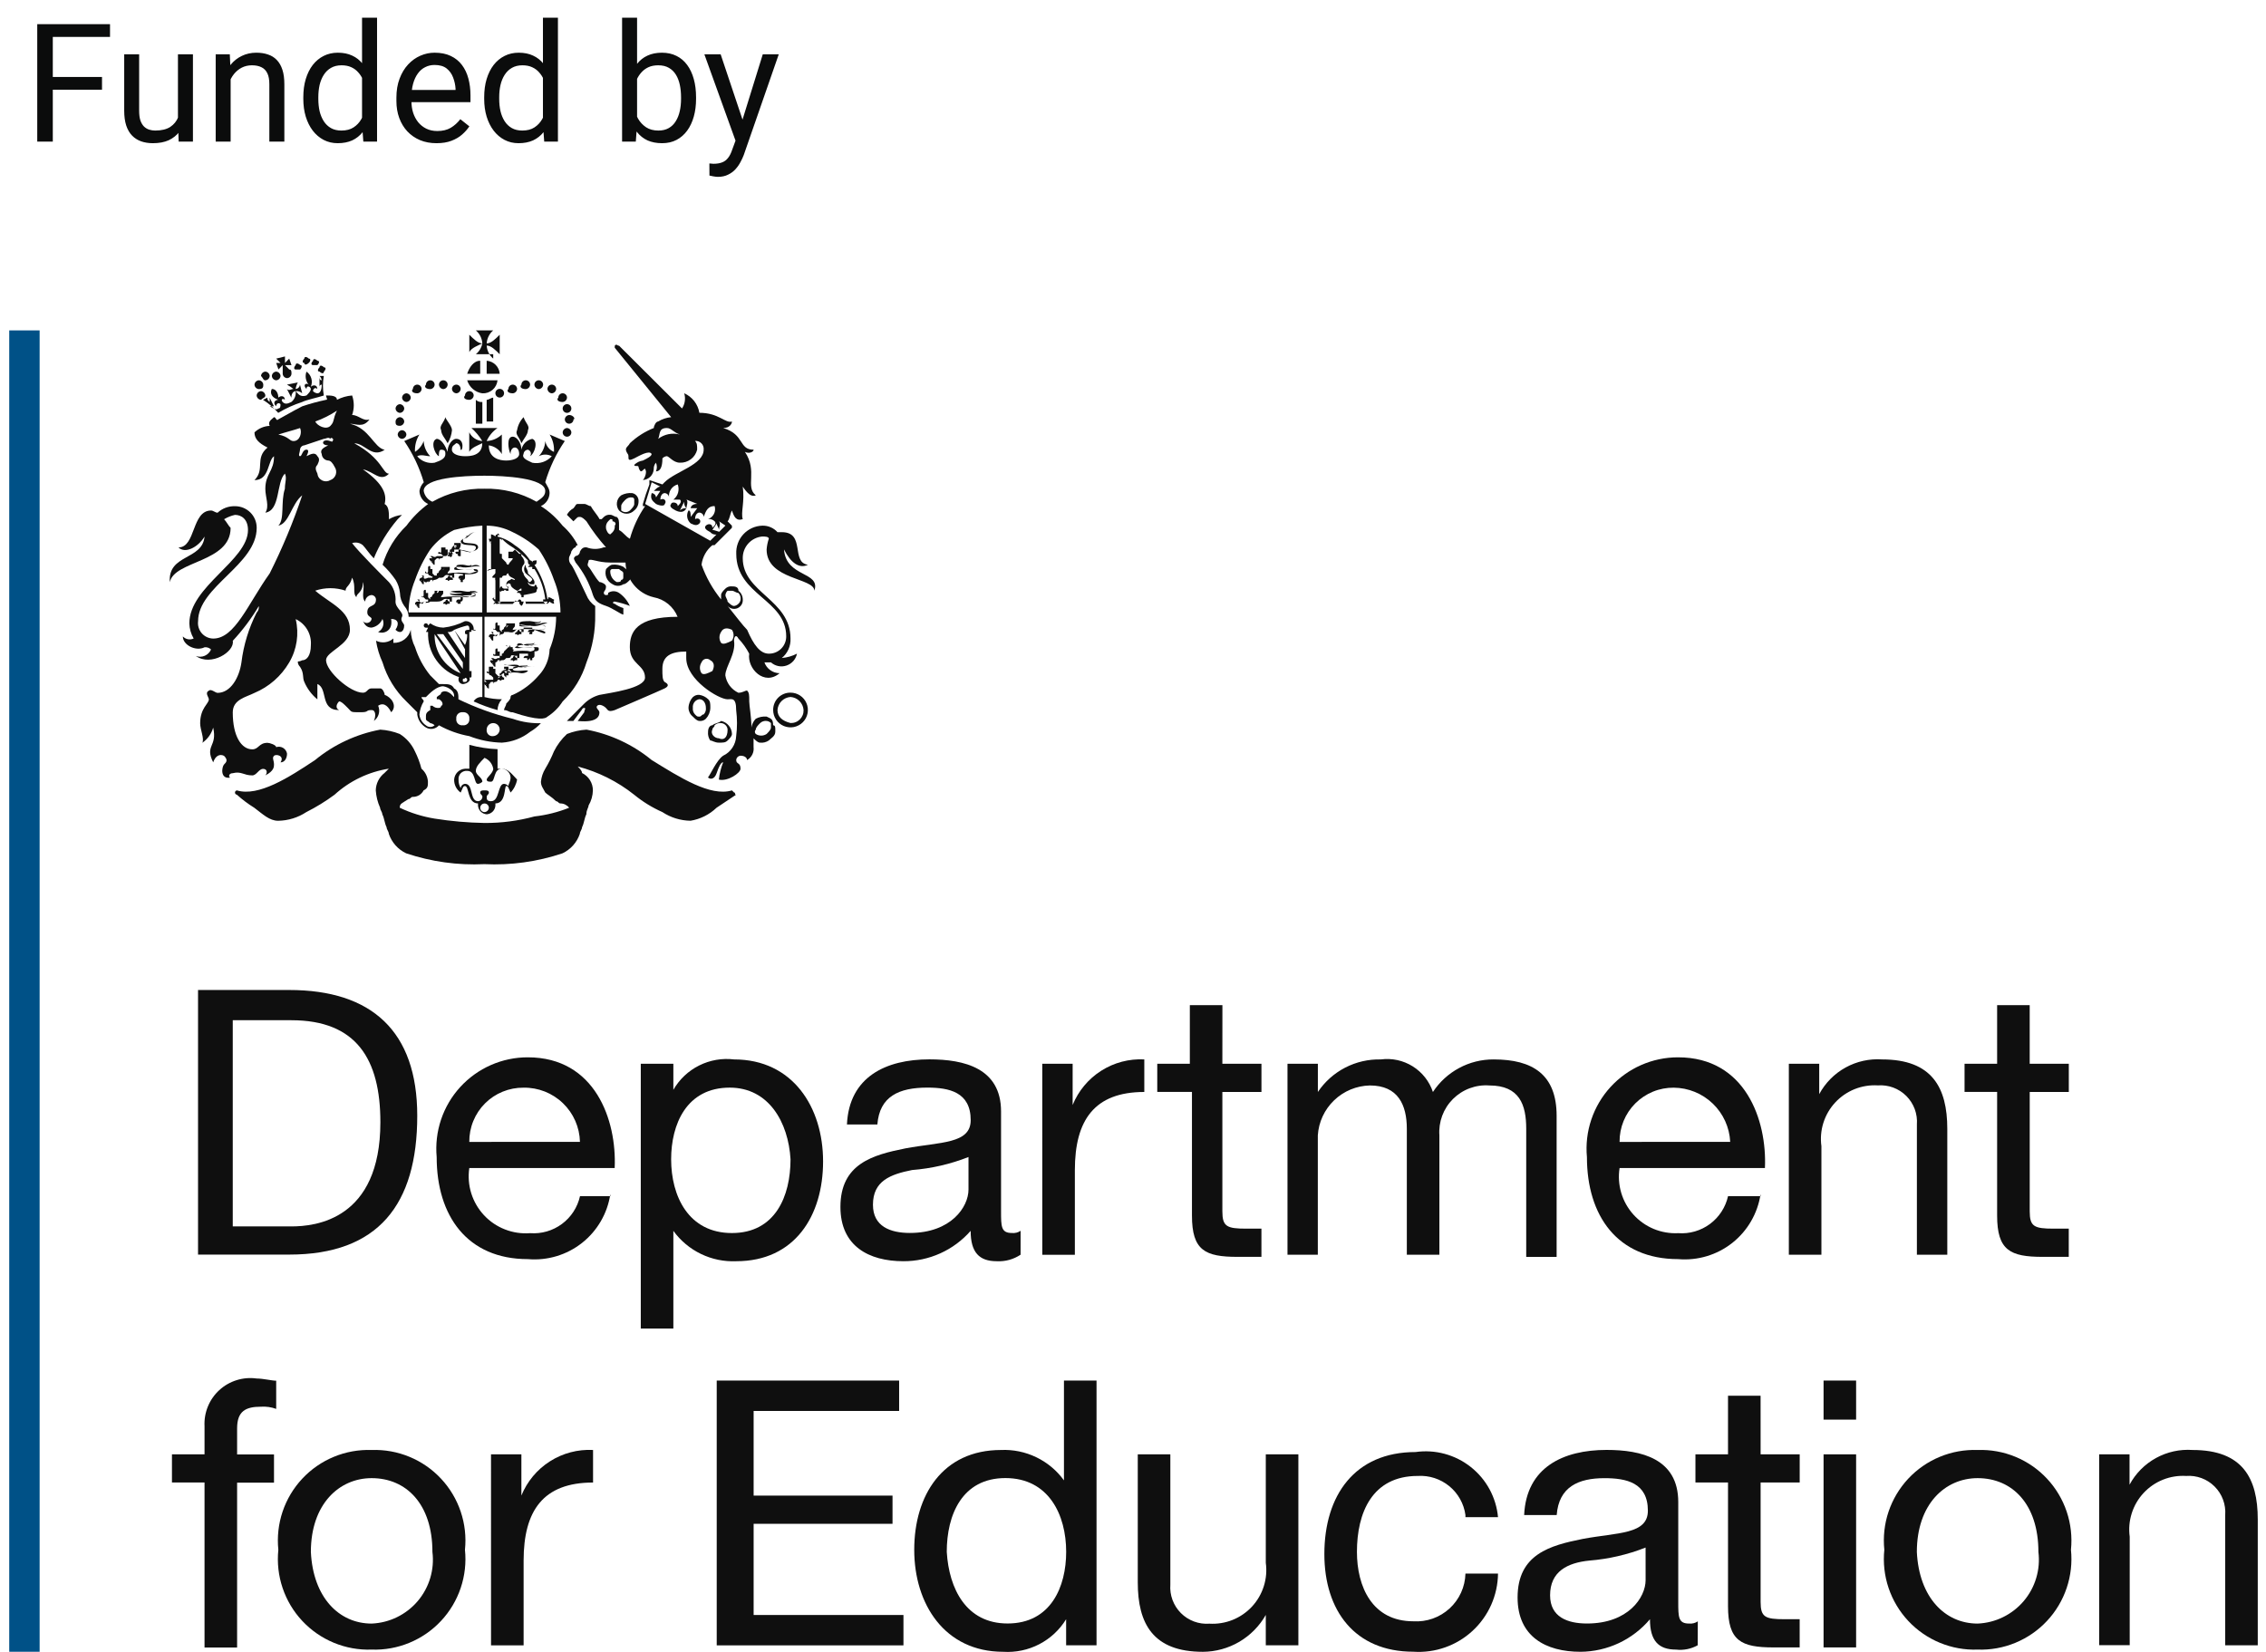 <svg width="96" height="70" viewBox="0 0 96 70" fill="none" xmlns="http://www.w3.org/2000/svg">
<path d="M1.679 14H0.391V69.994H1.679V14Z" fill="#005187"/>
<path d="M18.873 17.677C18.78 17.953 18.597 18.046 18.689 18.229C18.689 18.413 18.873 18.598 18.965 18.781C19.067 18.613 19.13 18.425 19.149 18.229C19.149 18.046 18.873 17.77 18.873 17.677Z" fill="#0F0F0F"/>
<path d="M22.182 17.677C22.275 17.953 22.458 18.046 22.366 18.229C22.366 18.413 22.182 18.598 22.09 18.781C21.997 18.505 21.814 18.413 21.906 18.229C21.941 18.022 22.037 17.829 22.182 17.677Z" fill="#0F0F0F"/>
<path d="M16.941 17.495C16.989 17.492 17.035 17.472 17.069 17.438C17.103 17.404 17.123 17.358 17.126 17.31C17.123 17.262 17.102 17.217 17.068 17.183C17.034 17.15 16.989 17.13 16.941 17.127C16.894 17.13 16.849 17.15 16.815 17.184C16.781 17.218 16.761 17.262 16.758 17.31C16.761 17.358 16.781 17.402 16.815 17.436C16.849 17.47 16.894 17.492 16.941 17.495Z" fill="#0F0F0F"/>
<path d="M17.126 17.861C17.123 17.813 17.102 17.768 17.068 17.734C17.034 17.7 16.989 17.68 16.941 17.677C16.894 17.68 16.849 17.701 16.815 17.735C16.781 17.768 16.761 17.813 16.758 17.861C16.758 17.953 16.758 18.044 16.941 18.044C16.989 18.041 17.034 18.021 17.068 17.987C17.102 17.954 17.123 17.909 17.126 17.861Z" fill="#0F0F0F"/>
<path d="M17.217 18.413C17.214 18.365 17.194 18.32 17.159 18.286C17.125 18.252 17.08 18.232 17.032 18.229C16.985 18.232 16.94 18.253 16.906 18.287C16.872 18.32 16.852 18.365 16.849 18.413C16.852 18.46 16.872 18.505 16.906 18.539C16.94 18.573 16.985 18.593 17.032 18.596C17.08 18.593 17.125 18.573 17.159 18.539C17.194 18.506 17.214 18.46 17.217 18.413Z" fill="#0F0F0F"/>
<path d="M18.229 16.488C18.277 16.485 18.323 16.464 18.357 16.429C18.392 16.394 18.411 16.348 18.413 16.299C18.413 16.25 18.394 16.203 18.359 16.169C18.325 16.134 18.278 16.115 18.229 16.115C18.18 16.115 18.134 16.134 18.099 16.169C18.064 16.203 18.045 16.25 18.045 16.299C17.954 16.391 18.045 16.488 18.229 16.488Z" fill="#0F0F0F"/>
<path d="M17.677 16.667C17.725 16.664 17.77 16.644 17.804 16.61C17.838 16.576 17.859 16.53 17.861 16.482C17.861 16.458 17.857 16.434 17.848 16.412C17.838 16.39 17.825 16.369 17.808 16.352C17.79 16.335 17.77 16.321 17.748 16.312C17.725 16.303 17.701 16.298 17.677 16.298C17.653 16.298 17.629 16.303 17.607 16.312C17.584 16.321 17.564 16.335 17.547 16.352C17.53 16.369 17.516 16.39 17.507 16.412C17.498 16.434 17.493 16.458 17.493 16.482C17.401 16.575 17.493 16.666 17.677 16.666" fill="#0F0F0F"/>
<path d="M17.217 17.034C17.265 17.031 17.311 17.011 17.345 16.977C17.379 16.943 17.399 16.898 17.402 16.849C17.399 16.802 17.378 16.757 17.344 16.723C17.31 16.689 17.265 16.669 17.217 16.666C17.17 16.669 17.125 16.689 17.091 16.723C17.057 16.757 17.037 16.802 17.034 16.849C17.037 16.897 17.057 16.942 17.091 16.976C17.125 17.009 17.17 17.031 17.217 17.034Z" fill="#0F0F0F"/>
<path d="M18.78 16.488C18.829 16.485 18.875 16.464 18.909 16.429C18.943 16.394 18.963 16.348 18.965 16.299C18.965 16.25 18.946 16.203 18.911 16.169C18.877 16.134 18.83 16.115 18.781 16.115C18.732 16.115 18.685 16.134 18.651 16.169C18.616 16.203 18.597 16.25 18.597 16.299C18.599 16.347 18.619 16.393 18.652 16.428C18.686 16.463 18.732 16.484 18.78 16.488Z" fill="#0F0F0F"/>
<path d="M19.331 16.667C19.379 16.664 19.425 16.644 19.459 16.61C19.493 16.576 19.513 16.53 19.516 16.482C19.516 16.433 19.497 16.387 19.462 16.352C19.428 16.318 19.381 16.298 19.332 16.298C19.283 16.298 19.236 16.318 19.202 16.352C19.167 16.387 19.148 16.433 19.148 16.482C19.151 16.53 19.171 16.575 19.205 16.608C19.239 16.642 19.284 16.663 19.331 16.666" fill="#0F0F0F"/>
<path d="M19.883 16.943C19.931 16.94 19.977 16.92 20.011 16.886C20.045 16.852 20.065 16.806 20.068 16.758C20.068 16.709 20.049 16.663 20.014 16.628C19.98 16.593 19.933 16.574 19.884 16.574C19.835 16.574 19.788 16.593 19.754 16.628C19.719 16.663 19.7 16.709 19.7 16.758C19.607 16.851 19.7 16.943 19.883 16.943Z" fill="#0F0F0F"/>
<path d="M23.838 17.31C23.838 17.359 23.857 17.406 23.892 17.441C23.926 17.475 23.973 17.495 24.022 17.495C24.071 17.495 24.118 17.475 24.152 17.441C24.187 17.406 24.206 17.359 24.206 17.31C24.206 17.262 24.187 17.215 24.152 17.18C24.118 17.146 24.071 17.126 24.022 17.126C23.973 17.126 23.926 17.146 23.892 17.18C23.857 17.215 23.838 17.262 23.838 17.31Z" fill="#0F0F0F"/>
<path d="M24.112 17.586C24.065 17.59 24.02 17.61 23.986 17.644C23.952 17.677 23.932 17.722 23.929 17.77C23.929 17.819 23.948 17.866 23.983 17.9C24.017 17.935 24.064 17.954 24.113 17.954C24.162 17.954 24.209 17.935 24.243 17.9C24.278 17.866 24.297 17.819 24.297 17.77C24.39 17.77 24.296 17.586 24.112 17.586Z" fill="#0F0F0F"/>
<path d="M24.021 18.137C23.974 18.14 23.929 18.16 23.895 18.194C23.861 18.228 23.841 18.273 23.838 18.32C23.838 18.369 23.857 18.416 23.892 18.451C23.926 18.485 23.973 18.505 24.022 18.505C24.071 18.505 24.118 18.485 24.152 18.451C24.187 18.416 24.206 18.369 24.206 18.32C24.203 18.273 24.182 18.228 24.148 18.194C24.114 18.16 24.069 18.14 24.021 18.137Z" fill="#0F0F0F"/>
<path d="M22.825 16.488C22.874 16.485 22.919 16.464 22.954 16.429C22.988 16.394 23.008 16.348 23.01 16.299C23.01 16.25 22.99 16.203 22.956 16.169C22.921 16.134 22.874 16.115 22.826 16.115C22.777 16.115 22.73 16.134 22.695 16.169C22.661 16.203 22.641 16.25 22.641 16.299C22.643 16.347 22.663 16.393 22.697 16.428C22.731 16.463 22.776 16.484 22.825 16.488Z" fill="#0F0F0F"/>
<path d="M23.377 16.667C23.425 16.664 23.47 16.644 23.504 16.61C23.538 16.576 23.559 16.53 23.562 16.482C23.562 16.433 23.542 16.387 23.508 16.352C23.473 16.318 23.426 16.298 23.378 16.298C23.329 16.298 23.282 16.318 23.247 16.352C23.213 16.387 23.193 16.433 23.193 16.482C23.197 16.53 23.217 16.575 23.251 16.608C23.284 16.642 23.329 16.663 23.377 16.666" fill="#0F0F0F"/>
<path d="M23.836 17.034C23.884 17.031 23.93 17.011 23.964 16.977C23.998 16.943 24.018 16.897 24.021 16.849C24.021 16.8 24.002 16.754 23.967 16.719C23.933 16.685 23.886 16.665 23.837 16.665C23.788 16.665 23.741 16.685 23.707 16.719C23.672 16.754 23.653 16.8 23.653 16.849C23.56 16.942 23.653 17.034 23.836 17.034Z" fill="#0F0F0F"/>
<path d="M22.273 16.488C22.322 16.485 22.368 16.464 22.402 16.429C22.436 16.394 22.456 16.348 22.458 16.299C22.458 16.25 22.438 16.203 22.404 16.169C22.369 16.134 22.323 16.115 22.274 16.115C22.225 16.115 22.178 16.134 22.143 16.169C22.109 16.203 22.089 16.25 22.089 16.299C21.998 16.391 22.089 16.488 22.273 16.488Z" fill="#0F0F0F"/>
<path d="M21.722 16.667C21.77 16.664 21.815 16.644 21.849 16.61C21.884 16.576 21.904 16.53 21.907 16.482C21.907 16.433 21.887 16.387 21.853 16.352C21.818 16.318 21.772 16.298 21.723 16.298C21.674 16.298 21.627 16.318 21.592 16.352C21.558 16.387 21.538 16.433 21.538 16.482C21.446 16.575 21.538 16.666 21.722 16.666" fill="#0F0F0F"/>
<path d="M20.987 16.662C20.987 16.711 21.006 16.758 21.041 16.792C21.076 16.827 21.122 16.846 21.171 16.846C21.22 16.846 21.267 16.827 21.302 16.792C21.336 16.758 21.355 16.711 21.355 16.662C21.355 16.613 21.336 16.566 21.302 16.532C21.267 16.497 21.22 16.478 21.171 16.478C21.122 16.478 21.076 16.497 21.041 16.532C21.006 16.566 20.987 16.613 20.987 16.662Z" fill="#0F0F0F"/>
<path d="M20.159 17.953H20.435V17.034C20.385 17.04 20.334 17.035 20.287 17.019C20.239 17.003 20.195 16.977 20.159 16.942V17.953Z" fill="#0F0F0F"/>
<path d="M20.894 16.851C20.802 16.851 20.711 16.943 20.618 16.943V17.862H20.894V16.851Z" fill="#0F0F0F"/>
<path d="M20.344 15.839V15.287C20.068 15.287 19.884 15.563 19.792 15.839H20.344Z" fill="#0F0F0F"/>
<path d="M20.618 15.839H21.17C21.161 15.696 21.099 15.561 20.998 15.46C20.896 15.358 20.762 15.297 20.618 15.287V15.839Z" fill="#0F0F0F"/>
<path d="M19.792 16.115C19.836 16.259 19.919 16.387 20.033 16.485C20.147 16.583 20.286 16.646 20.435 16.667C20.593 16.675 20.747 16.622 20.867 16.52C20.986 16.417 21.062 16.272 21.078 16.115H19.792Z" fill="#0F0F0F"/>
<path d="M20.895 15.195C20.814 15.126 20.748 15.042 20.701 14.947C20.653 14.852 20.625 14.749 20.619 14.643C20.802 14.643 20.987 14.826 21.17 15.011V14.184C20.987 14.368 20.802 14.552 20.619 14.552C20.625 14.446 20.653 14.343 20.701 14.248C20.748 14.153 20.814 14.069 20.895 14H20.159C20.239 14.069 20.305 14.153 20.353 14.248C20.4 14.343 20.428 14.446 20.435 14.552C20.252 14.552 20.067 14.368 19.883 14.184V14.919C19.976 14.736 20.252 14.643 20.435 14.551C20.4 14.731 20.302 14.894 20.159 15.01H20.895V15.195Z" fill="#0F0F0F"/>
<path d="M20.894 31.193C20.857 31.198 20.819 31.195 20.783 31.183C20.747 31.171 20.714 31.151 20.688 31.124C20.661 31.097 20.641 31.064 20.629 31.029C20.617 30.993 20.613 30.954 20.618 30.917C20.618 30.844 20.648 30.773 20.699 30.722C20.751 30.67 20.821 30.641 20.894 30.641C20.968 30.641 21.038 30.67 21.09 30.722C21.141 30.773 21.17 30.844 21.17 30.917C21.166 30.989 21.136 31.056 21.085 31.107C21.034 31.158 20.966 31.189 20.894 31.193ZM19.607 30.733C19.57 30.739 19.531 30.735 19.495 30.723C19.459 30.711 19.427 30.691 19.4 30.664C19.373 30.637 19.353 30.605 19.341 30.569C19.329 30.533 19.326 30.495 19.331 30.457C19.326 30.42 19.329 30.382 19.341 30.346C19.353 30.31 19.373 30.277 19.4 30.251C19.427 30.224 19.459 30.204 19.495 30.192C19.531 30.18 19.57 30.176 19.607 30.181C19.644 30.176 19.683 30.18 19.718 30.192C19.754 30.204 19.787 30.224 19.814 30.251C19.841 30.277 19.861 30.31 19.873 30.346C19.885 30.382 19.888 30.42 19.883 30.457C19.888 30.495 19.885 30.533 19.873 30.569C19.861 30.605 19.841 30.637 19.814 30.664C19.787 30.691 19.754 30.711 19.718 30.723C19.683 30.735 19.644 30.739 19.607 30.733ZM19.148 29.446C18.964 29.262 18.779 29.262 18.688 29.354C18.688 29.446 18.596 29.446 18.505 29.537V29.63H18.597C18.78 29.722 18.78 29.905 18.689 29.905C18.69 29.918 18.688 29.93 18.683 29.941C18.679 29.953 18.672 29.963 18.663 29.972C18.654 29.98 18.644 29.987 18.633 29.992C18.621 29.996 18.609 29.998 18.597 29.998C18.547 30.004 18.496 29.999 18.448 29.983C18.401 29.967 18.357 29.941 18.321 29.905H18.229V29.998V30.09C18.045 30.183 18.045 30.274 18.045 30.366V30.459C18.045 30.551 18.137 30.551 18.229 30.642C18.298 30.652 18.363 30.685 18.412 30.735C18.361 30.78 18.296 30.805 18.228 30.805C18.16 30.805 18.094 30.78 18.044 30.735C17.966 30.683 17.902 30.615 17.854 30.536C17.806 30.456 17.777 30.367 17.768 30.275C17.787 30.08 17.849 29.891 17.951 29.723C17.951 29.631 17.859 29.631 17.859 29.54H18.042C18.226 29.356 18.502 29.08 18.778 29.08C18.916 29.103 19.045 29.167 19.146 29.264C19.181 29.3 19.207 29.344 19.224 29.391C19.239 29.439 19.245 29.49 19.238 29.54L19.146 29.447M21.721 30.459C20.927 30.265 20.157 29.988 19.422 29.631C19.422 29.447 19.422 29.262 19.238 29.171C19.146 28.988 18.963 28.988 18.779 28.988H18.596L18.227 28.619C17.94 28.265 17.722 27.859 17.584 27.424C17.469 27.196 17.407 26.945 17.401 26.689C17.361 26.852 17.266 26.996 17.132 27.097C16.998 27.198 16.833 27.249 16.665 27.241V27.056C16.566 27.143 16.443 27.198 16.312 27.215C16.18 27.231 16.047 27.208 15.93 27.149C15.979 27.466 16.072 27.775 16.206 28.067C16.396 28.697 16.744 29.267 17.217 29.723L17.677 30.183V30.275C17.692 30.389 17.733 30.498 17.797 30.594C17.861 30.689 17.946 30.769 18.045 30.827C18.133 30.88 18.237 30.899 18.338 30.882C18.439 30.865 18.531 30.813 18.597 30.735C18.998 30.957 19.433 31.113 19.884 31.194C20.325 31.366 20.792 31.459 21.264 31.47C21.7 31.441 22.116 31.281 22.459 31.011C22.63 30.911 22.784 30.787 22.919 30.642H23.011C22.574 30.666 22.137 30.604 21.724 30.459" fill="#0F0F0F"/>
<path d="M21.539 33.308C21.491 33.255 21.426 33.222 21.355 33.215C21.079 33.215 21.172 33.951 20.803 33.951C20.62 33.951 20.62 33.859 20.62 33.767C20.62 33.676 20.712 33.675 20.712 33.584C20.712 33.493 20.62 33.492 20.529 33.492C20.438 33.492 20.345 33.492 20.345 33.584C20.345 33.676 20.438 33.676 20.438 33.767C20.434 33.815 20.414 33.86 20.38 33.894C20.347 33.927 20.302 33.948 20.254 33.951C19.886 33.951 20.071 33.215 19.702 33.215C19.655 33.219 19.61 33.239 19.576 33.273C19.542 33.307 19.522 33.352 19.519 33.399C19.454 33.287 19.422 33.16 19.426 33.031C19.422 32.981 19.428 32.932 19.445 32.886C19.462 32.839 19.489 32.797 19.523 32.762C19.558 32.727 19.601 32.701 19.647 32.684C19.693 32.667 19.743 32.66 19.792 32.665C20.16 32.665 20.068 33.217 20.251 33.217C20.321 33.207 20.386 33.175 20.435 33.124C20.435 32.941 20.159 32.849 20.159 32.665C20.159 32.481 20.343 32.297 20.527 32.113C20.622 32.152 20.706 32.215 20.771 32.295C20.835 32.376 20.878 32.471 20.896 32.572C20.896 32.756 20.62 32.941 20.62 33.032C20.62 33.123 20.712 33.124 20.803 33.124C20.987 33.124 20.896 32.572 21.263 32.572C21.358 32.579 21.448 32.62 21.516 32.688C21.584 32.755 21.625 32.845 21.631 32.941C21.631 33.124 21.539 33.215 21.539 33.308ZM20.527 34.413C20.491 34.413 20.456 34.403 20.425 34.382C20.395 34.362 20.372 34.334 20.358 34.3C20.344 34.266 20.34 34.23 20.347 34.194C20.355 34.158 20.372 34.126 20.398 34.1C20.423 34.074 20.456 34.057 20.492 34.05C20.527 34.043 20.564 34.046 20.598 34.06C20.631 34.074 20.66 34.098 20.68 34.128C20.7 34.158 20.711 34.193 20.711 34.23C20.708 34.277 20.687 34.322 20.654 34.356C20.62 34.39 20.575 34.41 20.527 34.413ZM21.263 32.574H21.079V31.746C20.675 31.73 20.274 31.668 19.884 31.562V32.574H19.7C19.58 32.582 19.468 32.633 19.383 32.717C19.299 32.802 19.248 32.914 19.24 33.033C19.237 33.141 19.261 33.248 19.309 33.344C19.357 33.44 19.428 33.523 19.516 33.585C19.608 33.402 19.608 33.309 19.7 33.309C19.883 33.309 19.792 34.045 20.251 34.045V34.137C20.258 34.233 20.299 34.323 20.366 34.391C20.434 34.458 20.524 34.499 20.62 34.506C20.715 34.499 20.805 34.458 20.873 34.391C20.941 34.323 20.982 34.233 20.988 34.137V34.044C21.448 34.044 21.357 33.308 21.448 33.308C21.539 33.308 21.54 33.4 21.631 33.584C21.776 33.432 21.873 33.239 21.907 33.032C21.724 32.849 21.537 32.572 21.263 32.572" fill="#0F0F0F"/>
<path d="M31.101 33.584L31.01 33.493C30.091 33.769 28.802 32.941 27.608 32.206C26.811 31.551 25.862 31.109 24.849 30.918C24.565 30.935 24.285 30.997 24.021 31.102C23.794 31.311 23.607 31.561 23.469 31.837C23.365 32.091 23.242 32.337 23.101 32.573C22.999 32.74 22.936 32.929 22.917 33.125C22.917 33.308 23.009 33.401 23.101 33.584C23.193 33.676 23.377 33.768 23.56 33.953C23.652 33.953 23.652 34.045 23.744 34.045C23.815 34.046 23.885 34.063 23.949 34.095C24.012 34.127 24.068 34.172 24.112 34.228C23.64 34.416 23.146 34.54 22.641 34.597C21.952 34.785 21.24 34.878 20.526 34.873C19.818 34.861 19.111 34.799 18.412 34.688C17.901 34.604 17.404 34.45 16.936 34.228C16.936 34.045 17.028 34.045 17.304 33.86C17.396 33.86 17.396 33.768 17.487 33.768C17.582 33.769 17.675 33.744 17.757 33.696C17.838 33.647 17.904 33.576 17.947 33.492C18.13 33.399 18.13 33.308 18.13 33.123C18.123 33.017 18.096 32.914 18.048 32.819C18.001 32.725 17.935 32.64 17.854 32.571C17.788 32.317 17.696 32.071 17.578 31.836C17.44 31.534 17.217 31.278 16.936 31.102C16.671 30.997 16.392 30.935 16.108 30.918C15.094 31.109 14.145 31.551 13.348 32.206C12.244 32.941 10.958 33.769 10.036 33.493C10.014 33.496 9.993 33.507 9.978 33.523C9.963 33.54 9.955 33.562 9.955 33.585C9.955 33.607 9.963 33.629 9.978 33.646C9.993 33.663 10.014 33.674 10.036 33.676C10.264 33.882 10.511 34.067 10.772 34.228C11.14 34.504 11.415 34.78 11.783 34.78C12.209 34.774 12.623 34.646 12.978 34.412C13.396 34.201 13.796 33.955 14.173 33.676C14.815 33.091 15.614 32.707 16.472 32.573L16.288 32.756C16.176 32.843 16.085 32.955 16.021 33.082C15.957 33.209 15.923 33.349 15.92 33.492C15.937 33.746 15.999 33.995 16.103 34.227C16.103 34.319 16.196 34.411 16.196 34.503C16.288 34.687 16.288 34.871 16.379 35.055C16.379 35.147 16.472 35.239 16.472 35.331C16.532 35.511 16.629 35.678 16.755 35.82C16.881 35.962 17.035 36.078 17.207 36.159C18.273 36.517 19.396 36.672 20.519 36.618C21.642 36.672 22.765 36.517 23.831 36.159C24.003 36.078 24.156 35.962 24.283 35.82C24.409 35.678 24.505 35.511 24.566 35.331C24.566 35.239 24.658 35.147 24.658 35.055C24.751 34.871 24.751 34.687 24.842 34.503C24.842 34.319 24.934 34.227 24.934 34.135C25.049 33.939 25.113 33.718 25.118 33.492C25.118 33.338 25.075 33.188 24.994 33.058C24.912 32.928 24.796 32.823 24.658 32.756C24.658 32.664 24.566 32.573 24.475 32.48C25.346 32.708 26.16 33.115 26.865 33.675C27.228 33.973 27.63 34.22 28.06 34.411C28.415 34.645 28.829 34.773 29.255 34.779C29.67 34.71 30.055 34.518 30.358 34.227L31.186 33.675C31.094 33.675 31.186 33.583 31.094 33.583" fill="#0F0F0F"/>
<path d="M20.618 25.952V22.274C21.003 22.278 21.381 22.372 21.722 22.55C22.123 22.74 22.495 22.988 22.826 23.285C23.095 23.685 23.311 24.118 23.469 24.573C23.649 25.011 23.742 25.479 23.745 25.952H20.618ZM20.526 20.709C19.753 20.69 18.991 20.881 18.318 21.261C18.223 21.221 18.139 21.159 18.075 21.078C18.01 20.998 17.967 20.903 17.95 20.801C17.95 20.249 19.605 20.158 20.524 20.158C21.352 20.158 23.099 20.251 23.099 20.801C23.099 20.985 23.007 21.077 22.731 21.261C22.058 20.881 21.295 20.69 20.523 20.709M20.431 25.952H17.309C17.312 25.479 17.406 25.011 17.585 24.573C17.744 24.118 17.96 23.685 18.228 23.285C18.497 22.935 18.843 22.652 19.24 22.457C19.631 22.358 20.031 22.297 20.435 22.274L20.431 25.952ZM25.212 25.676C25.045 25.564 24.917 25.404 24.843 25.217C24.751 25.033 24.291 24.022 24.2 23.93C24.165 23.893 24.139 23.85 24.123 23.802C24.107 23.754 24.102 23.703 24.108 23.654C24.108 23.561 24.2 23.47 24.2 23.378C24.2 23.378 24.293 23.194 24.384 23.194C24.383 23.182 24.386 23.17 24.39 23.158C24.395 23.147 24.401 23.137 24.41 23.128C24.419 23.119 24.429 23.112 24.44 23.108C24.452 23.103 24.464 23.101 24.476 23.102C24.315 22.788 24.097 22.508 23.833 22.274C23.575 21.949 23.265 21.669 22.914 21.446C23.022 21.398 23.113 21.321 23.178 21.223C23.244 21.125 23.28 21.011 23.283 20.894C23.283 20.71 23.19 20.618 23.099 20.434C23.282 19.813 23.562 19.224 23.928 18.689L23.285 18.413C23.422 18.633 23.486 18.89 23.469 19.148C23.374 19.109 23.29 19.046 23.226 18.966C23.161 18.886 23.118 18.79 23.101 18.689C23.09 18.93 22.991 19.158 22.825 19.332C22.91 19.287 23.004 19.263 23.101 19.263C23.197 19.263 23.292 19.287 23.377 19.332C23.274 19.446 23.144 19.531 22.999 19.58C22.854 19.628 22.699 19.638 22.549 19.608C22.365 19.515 22.089 19.424 22.18 19.239C22.183 19.192 22.204 19.147 22.238 19.113C22.271 19.079 22.316 19.059 22.364 19.056C22.391 19.064 22.416 19.078 22.437 19.098C22.458 19.118 22.473 19.142 22.483 19.169C22.492 19.197 22.494 19.226 22.489 19.254C22.485 19.282 22.473 19.309 22.456 19.332C22.64 19.239 22.825 18.689 22.549 18.596C22.436 18.62 22.332 18.676 22.25 18.757C22.168 18.839 22.112 18.943 22.089 19.056C22.089 18.78 21.906 18.504 21.721 18.504C21.445 18.504 21.537 19.056 21.628 19.239C21.628 19.056 21.721 18.963 21.812 18.963C21.903 18.963 21.995 19.056 21.995 19.239C21.995 19.423 21.719 19.515 21.443 19.515C21.167 19.515 20.708 19.423 20.708 18.872C20.822 18.888 20.931 18.929 21.026 18.993C21.122 19.057 21.202 19.141 21.26 19.241V18.413C21.086 18.58 20.858 18.678 20.617 18.689C20.717 18.467 20.876 18.276 21.076 18.137H19.973C20.152 18.297 20.307 18.483 20.432 18.689C20.316 18.681 20.204 18.643 20.107 18.578C20.01 18.514 19.932 18.425 19.88 18.32V19.148C19.973 18.965 20.248 18.872 20.432 18.78C20.432 19.332 19.88 19.332 19.697 19.332C19.421 19.332 19.145 19.239 19.145 19.056C19.145 18.872 19.237 18.872 19.328 18.78C19.421 18.78 19.512 18.872 19.512 19.056C19.604 19.148 19.695 18.596 19.328 18.596C19.145 18.596 18.96 18.872 18.96 19.148C18.867 18.872 18.684 18.596 18.5 18.596C18.224 18.689 18.408 19.239 18.593 19.332C18.593 19.239 18.593 19.056 18.685 19.056C18.869 19.056 18.869 19.148 18.869 19.239C18.869 19.423 18.685 19.515 18.409 19.608C18.273 19.63 18.134 19.616 18.005 19.567C17.876 19.519 17.762 19.438 17.674 19.332C17.857 19.239 18.042 19.332 18.226 19.332C18.059 19.158 17.961 18.93 17.95 18.689C17.881 18.878 17.751 19.04 17.581 19.148C17.566 18.89 17.631 18.632 17.769 18.413L17.126 18.689C17.492 19.224 17.771 19.814 17.954 20.436C17.857 20.537 17.793 20.666 17.77 20.804C17.773 20.922 17.809 21.036 17.875 21.133C17.94 21.231 18.031 21.308 18.139 21.356C17.788 21.615 17.478 21.924 17.22 22.275C16.747 22.732 16.398 23.302 16.208 23.931C16.415 24.125 16.599 24.341 16.76 24.574C16.862 24.742 16.925 24.93 16.944 25.126C16.948 25.324 17.012 25.516 17.127 25.678C17.242 25.804 17.307 25.967 17.311 26.137H20.435V29.538C20.362 29.529 20.288 29.541 20.222 29.574C20.157 29.607 20.102 29.658 20.066 29.722C20.393 29.871 20.732 29.994 21.078 30.09C21.081 29.92 21.146 29.757 21.261 29.631C21.013 29.631 20.766 29.6 20.526 29.538V26.136H23.561C23.559 26.609 23.465 27.078 23.285 27.516C23.271 27.927 23.108 28.32 22.826 28.619C22.523 28.973 22.146 29.256 21.722 29.447C21.71 29.447 21.698 29.449 21.686 29.454C21.675 29.458 21.665 29.465 21.656 29.474C21.647 29.482 21.64 29.493 21.636 29.504C21.631 29.515 21.629 29.528 21.63 29.54C21.63 29.632 21.537 29.723 21.446 29.816C21.446 29.908 21.354 29.999 21.354 30.092C21.537 30.092 21.537 30.184 21.722 30.184C22.826 30.553 23.102 30.46 23.193 30.368C23.451 30.202 23.67 29.983 23.836 29.725C24.309 29.268 24.657 28.698 24.847 28.069C25.103 27.425 25.228 26.736 25.216 26.043V25.676" fill="#0F0F0F"/>
<path d="M22.365 23.746C22.365 23.838 22.365 23.929 22.458 23.929L22.365 24.022H22.55V24.114H22.643C22.89 24.503 23.047 24.943 23.102 25.4H23.008C23.008 25.493 23.008 25.493 23.101 25.584H22.274C22.274 25.491 22.274 25.491 22.182 25.491H22.089C22.09 25.479 22.087 25.467 22.083 25.456C22.078 25.445 22.072 25.435 22.063 25.427C22.055 25.418 22.044 25.411 22.033 25.407C22.022 25.402 22.01 25.4 21.998 25.4L21.906 25.493C21.906 25.493 21.813 25.4 21.813 25.493L21.722 25.591H21.17C21.17 25.578 21.172 25.566 21.177 25.555C21.181 25.543 21.188 25.533 21.197 25.524C21.205 25.516 21.216 25.509 21.227 25.504C21.238 25.5 21.251 25.498 21.263 25.498C21.17 25.498 21.17 25.498 21.17 25.591V24.298C21.263 24.298 21.263 24.298 21.263 24.205V24.114C21.275 24.115 21.287 24.113 21.299 24.108C21.31 24.103 21.32 24.097 21.329 24.088C21.338 24.079 21.345 24.069 21.349 24.058C21.354 24.046 21.356 24.034 21.355 24.022L21.262 23.935C21.262 23.935 21.354 23.842 21.262 23.842L21.17 23.746V22.831C21.183 22.831 21.195 22.833 21.206 22.837C21.218 22.842 21.228 22.849 21.237 22.857C21.245 22.866 21.252 22.876 21.257 22.888C21.261 22.899 21.263 22.911 21.263 22.923V22.831C21.398 22.974 21.552 23.096 21.722 23.194C21.956 23.355 22.171 23.54 22.365 23.746ZM23.193 25.309C23.286 25.309 23.193 25.402 23.193 25.402C23.123 24.876 22.934 24.373 22.641 23.931C22.734 23.931 22.734 23.838 22.734 23.747C22.641 23.747 22.55 23.747 22.55 23.84C22.551 23.827 22.549 23.815 22.544 23.804C22.54 23.792 22.533 23.782 22.524 23.773C22.515 23.765 22.505 23.758 22.494 23.753C22.482 23.749 22.47 23.747 22.458 23.747C22.291 23.49 22.071 23.272 21.813 23.107C21.599 22.93 21.348 22.805 21.078 22.738C21.078 22.646 21.17 22.646 21.17 22.738C21.17 22.642 21.078 22.555 21.078 22.642C21.066 22.642 21.053 22.644 21.042 22.648C21.031 22.653 21.02 22.66 21.012 22.668C21.003 22.677 20.996 22.687 20.992 22.698C20.987 22.71 20.985 22.722 20.985 22.734C20.936 22.684 20.872 22.652 20.802 22.642V22.831H20.711C20.718 22.901 20.751 22.967 20.803 23.015C20.711 23.015 20.803 22.922 20.803 22.922V24.114C20.711 24.114 20.711 24.114 20.62 24.207C20.732 24.142 20.859 24.11 20.988 24.114V25.402C20.896 25.402 20.896 25.309 20.988 25.309C20.896 25.309 20.805 25.402 20.896 25.402C20.895 25.414 20.898 25.426 20.902 25.437C20.907 25.449 20.913 25.459 20.922 25.468C20.931 25.477 20.941 25.483 20.953 25.488C20.964 25.492 20.976 25.494 20.988 25.494L20.895 25.591C20.987 25.591 20.987 25.591 20.987 25.498C20.987 25.591 20.987 25.591 21.079 25.591C21.092 25.591 21.105 25.588 21.116 25.584C21.128 25.579 21.138 25.571 21.147 25.562C21.155 25.553 21.162 25.542 21.166 25.53C21.17 25.518 21.172 25.505 21.17 25.493C21.17 25.585 21.078 25.493 21.078 25.493H21.998C21.998 25.585 21.998 25.585 22.091 25.676C22.143 25.629 22.176 25.563 22.183 25.493H23.195C23.195 25.585 23.102 25.585 23.102 25.493C23.102 25.505 23.104 25.517 23.108 25.529C23.113 25.54 23.12 25.55 23.128 25.559C23.137 25.567 23.147 25.574 23.159 25.579C23.17 25.583 23.182 25.585 23.195 25.585L23.287 25.493C23.337 25.543 23.401 25.575 23.471 25.585C23.471 25.493 23.471 25.493 23.378 25.493C23.471 25.493 23.471 25.493 23.471 25.4C23.378 25.4 23.378 25.308 23.195 25.308" fill="#0F0F0F"/>
<path d="M22.734 25.033C22.734 24.941 22.826 24.941 22.734 24.85C22.734 24.757 22.641 24.757 22.641 24.85C22.641 24.85 22.365 24.85 22.365 24.666L22.458 24.759H22.55C22.643 24.759 22.643 24.759 22.643 24.666C22.643 24.574 22.55 24.483 22.459 24.39L22.367 24.298C22.367 24.205 22.367 24.205 22.274 24.022V23.929C22.229 23.98 22.204 24.046 22.204 24.113C22.204 24.181 22.229 24.247 22.274 24.298C22.367 24.39 22.55 24.481 22.55 24.574L22.458 24.666C22.446 24.666 22.433 24.664 22.422 24.66C22.411 24.655 22.4 24.649 22.392 24.64C22.383 24.631 22.376 24.621 22.372 24.61C22.367 24.598 22.365 24.586 22.365 24.574C22.273 24.481 22.182 24.39 22.182 24.298C22.137 24.247 22.111 24.181 22.111 24.113C22.111 24.046 22.137 23.98 22.182 23.929C22.274 23.837 22.182 23.653 22.089 23.561V23.47H21.998L21.907 23.379L21.815 23.286L21.722 23.379H21.539V23.562V23.655H21.722C21.722 23.747 21.63 23.747 21.539 23.931C21.527 23.931 21.514 23.929 21.503 23.924C21.492 23.92 21.481 23.913 21.473 23.904C21.464 23.896 21.457 23.886 21.453 23.874C21.448 23.863 21.446 23.851 21.446 23.838L21.355 23.746L21.263 23.653V23.47H21.172C21.172 23.458 21.17 23.445 21.166 23.434C21.161 23.423 21.154 23.412 21.146 23.404C21.137 23.395 21.127 23.388 21.115 23.384C21.104 23.379 21.092 23.377 21.079 23.377C21.079 23.377 21.079 23.285 20.987 23.377V23.47V23.562H20.896C20.896 23.655 20.896 23.655 20.988 23.655V23.747V23.838C20.988 23.931 21.081 24.022 21.172 24.114C21.079 24.114 21.079 24.207 20.988 24.298L20.896 24.39C20.896 24.39 20.803 24.483 20.896 24.483H20.988V24.575C20.988 24.575 21.081 24.668 21.081 24.575V24.481H21.264C21.264 24.469 21.266 24.457 21.271 24.446C21.275 24.435 21.282 24.425 21.291 24.416C21.299 24.408 21.309 24.401 21.32 24.397C21.331 24.392 21.343 24.39 21.355 24.39H21.448C21.447 24.378 21.45 24.366 21.454 24.354C21.459 24.343 21.465 24.333 21.474 24.324C21.483 24.315 21.493 24.308 21.504 24.304C21.516 24.299 21.528 24.297 21.54 24.298C21.54 24.481 21.816 24.481 21.816 24.574C21.724 24.574 21.633 24.481 21.633 24.574C21.585 24.577 21.54 24.597 21.506 24.631C21.473 24.665 21.452 24.71 21.449 24.757C21.459 24.827 21.491 24.891 21.542 24.941H21.355C21.343 24.941 21.331 24.939 21.32 24.934C21.308 24.93 21.298 24.923 21.289 24.915C21.28 24.906 21.274 24.895 21.269 24.884C21.265 24.873 21.262 24.86 21.263 24.848C21.251 24.848 21.238 24.85 21.227 24.855C21.216 24.859 21.205 24.866 21.197 24.875C21.188 24.883 21.181 24.893 21.177 24.905C21.172 24.916 21.17 24.928 21.17 24.941C21.158 24.94 21.146 24.942 21.135 24.947C21.123 24.951 21.113 24.958 21.104 24.967C21.096 24.976 21.089 24.986 21.084 24.997C21.08 25.009 21.078 25.021 21.078 25.033H21.17C21.17 25.033 21.17 25.126 21.263 25.033H21.355C21.355 25.033 21.355 24.941 21.448 25.033H21.54V24.941C21.54 24.848 21.54 24.848 21.448 24.848C21.448 24.756 21.54 24.665 21.631 24.756C21.631 24.848 21.723 24.94 21.907 25.032C22 25.032 22 24.939 22.091 24.939V25.032H21.998C21.986 25.031 21.974 25.034 21.962 25.038C21.951 25.043 21.941 25.049 21.932 25.058C21.923 25.067 21.917 25.077 21.912 25.088C21.908 25.1 21.905 25.112 21.906 25.124H21.998C21.998 25.124 22.091 25.217 22.091 25.124C22.091 25.124 21.998 25.217 22.091 25.217V25.309H22.183V25.217C22.643 25.124 22.734 25.124 22.734 25.033Z" fill="#0F0F0F"/>
<path d="M19.883 26.689C19.791 26.689 19.7 26.689 19.7 26.781C19.7 26.874 19.7 26.874 19.792 26.874C19.798 27.032 19.766 27.19 19.7 27.333L19.24 26.69C19.419 26.614 19.604 26.553 19.792 26.507C19.885 26.507 19.885 26.599 19.885 26.69M19.701 27.885L18.966 26.781C19.016 26.788 19.066 26.782 19.114 26.766C19.162 26.75 19.205 26.724 19.242 26.689L19.701 27.517V27.885ZM19.609 28.345L18.505 26.872H18.781L19.609 28.067V28.345ZM18.412 26.872L19.516 28.528C19.183 28.4 18.899 28.172 18.701 27.876C18.503 27.579 18.402 27.229 18.412 26.872ZM20.068 26.689C20.073 26.639 20.067 26.589 20.05 26.542C20.033 26.495 20.006 26.453 19.971 26.418C19.936 26.382 19.893 26.355 19.846 26.338C19.799 26.322 19.749 26.316 19.7 26.321C19.412 26.466 19.101 26.56 18.781 26.596C18.582 26.592 18.39 26.528 18.229 26.413L18.136 26.506C18.136 26.487 18.131 26.469 18.121 26.454C18.111 26.439 18.096 26.427 18.079 26.42C18.062 26.413 18.044 26.411 18.026 26.415C18.008 26.418 17.991 26.427 17.979 26.44C17.966 26.453 17.957 26.47 17.953 26.487C17.95 26.505 17.951 26.524 17.959 26.541C17.965 26.558 17.977 26.572 17.992 26.582C18.008 26.593 18.026 26.598 18.044 26.598H18.136L18.044 26.781H18.136C18.116 27.212 18.241 27.636 18.492 27.986C18.742 28.337 19.103 28.593 19.516 28.713C19.7 28.713 19.792 28.713 19.792 28.806C19.793 28.818 19.79 28.83 19.786 28.841C19.781 28.853 19.775 28.863 19.766 28.872C19.757 28.881 19.747 28.887 19.735 28.892C19.724 28.896 19.712 28.898 19.7 28.898C19.607 28.898 19.607 28.898 19.607 28.806C19.607 28.713 19.7 28.806 19.7 28.713C19.7 28.621 19.7 28.621 19.607 28.621C19.515 28.621 19.424 28.621 19.424 28.804C19.427 28.852 19.447 28.897 19.481 28.93C19.515 28.964 19.56 28.985 19.607 28.988C19.7 28.988 19.976 28.895 19.883 28.712C19.976 28.712 19.976 28.712 19.976 28.619V28.436H19.883V26.78C19.976 26.78 19.976 26.78 19.976 26.688C20.252 26.78 20.159 26.688 20.068 26.688" fill="#0F0F0F"/>
<path d="M19.243 23.199C19.335 23.107 19.335 23.199 19.243 23.199V23.103H19.335C19.335 23.195 19.335 23.195 19.243 23.195C19.335 23.195 19.335 23.288 19.243 23.195M19.887 23.379C20.071 23.379 20.256 23.286 20.256 23.195C20.256 22.919 19.613 23.103 19.613 22.919V22.827C19.889 22.827 19.889 22.551 20.165 22.551C19.889 22.551 19.889 22.734 19.705 22.734C19.729 22.734 19.751 22.725 19.768 22.709C19.785 22.693 19.794 22.671 19.795 22.648C19.792 22.695 19.771 22.74 19.738 22.774C19.704 22.807 19.659 22.828 19.611 22.831L19.519 22.924C19.519 23.199 20.162 23.016 20.162 23.199C20.162 23.292 20.07 23.383 19.886 23.383C19.737 23.333 19.583 23.302 19.427 23.291C19.477 23.24 19.51 23.174 19.519 23.103V23.01H19.243V23.103L19.149 23.199C19.15 23.212 19.147 23.224 19.143 23.235C19.138 23.247 19.132 23.257 19.123 23.266C19.114 23.274 19.104 23.281 19.093 23.286C19.081 23.29 19.069 23.292 19.057 23.292V23.475H18.967V23.286H18.873V23.199H18.691V23.292V23.379C18.691 23.471 18.599 23.379 18.599 23.379C18.506 23.471 18.599 23.471 18.691 23.471L18.784 23.564H18.508C18.496 23.576 18.482 23.586 18.466 23.593C18.45 23.599 18.433 23.603 18.416 23.603C18.399 23.603 18.382 23.599 18.366 23.593C18.35 23.586 18.336 23.576 18.324 23.564H18.229L18.321 23.656H18.229C18.229 23.656 18.136 23.656 18.229 23.749C18.229 23.749 18.229 23.841 18.321 23.749C18.321 23.749 18.229 23.841 18.321 23.841C18.321 23.853 18.323 23.866 18.328 23.877C18.332 23.888 18.339 23.899 18.348 23.907C18.356 23.916 18.366 23.923 18.378 23.927C18.389 23.932 18.401 23.934 18.414 23.933V23.838V23.751L18.506 23.659H18.599V23.751C18.598 23.739 18.599 23.726 18.604 23.714C18.608 23.702 18.614 23.692 18.623 23.682C18.632 23.673 18.642 23.666 18.654 23.661C18.666 23.657 18.678 23.654 18.691 23.655C18.703 23.655 18.715 23.653 18.727 23.648C18.738 23.644 18.749 23.637 18.757 23.628C18.766 23.62 18.773 23.61 18.777 23.598C18.782 23.587 18.784 23.575 18.784 23.562H18.876C18.899 23.563 18.922 23.554 18.939 23.538C18.956 23.521 18.966 23.499 18.967 23.475C19.059 23.475 18.875 23.383 19.151 23.383H19.243V23.475C19.231 23.476 19.219 23.474 19.207 23.469C19.196 23.465 19.186 23.458 19.177 23.449C19.168 23.441 19.161 23.43 19.157 23.419C19.152 23.407 19.15 23.395 19.151 23.383C19.138 23.383 19.126 23.385 19.115 23.389C19.103 23.394 19.093 23.401 19.084 23.409C19.076 23.418 19.069 23.428 19.064 23.44C19.06 23.451 19.056 23.463 19.057 23.475C19.044 23.475 19.034 23.477 19.022 23.482C19.011 23.486 19.001 23.493 18.992 23.502C18.983 23.51 18.976 23.521 18.972 23.532C18.967 23.543 18.965 23.556 18.966 23.568H19.058C19.058 23.568 19.058 23.66 19.151 23.568V23.475H19.243V23.286H19.427V23.379H19.333C19.333 23.379 19.24 23.379 19.333 23.471H19.425C19.425 23.471 19.333 23.471 19.425 23.564V23.475V23.568H19.519V23.379V23.286H19.424C20.067 23.47 19.976 23.379 19.883 23.379" fill="#0F0F0F"/>
<path d="M18.688 24.205L18.781 24.113H18.873C18.781 24.113 18.779 24.113 18.688 24.205C18.781 24.298 18.781 24.205 18.688 24.205ZM20.252 24.205C20.252 24.113 20.159 24.113 19.976 24.113C19.792 24.113 19.24 24.205 19.24 24.113C19.24 24.02 19.333 24.02 19.424 24.02H19.516C19.792 24.113 20.159 23.928 20.344 24.02C20.161 23.837 19.976 24.02 19.792 24.02C19.885 24.02 19.976 24.02 19.976 23.928C19.883 24.02 19.7 23.928 19.607 23.928C19.424 23.928 19.331 23.928 19.331 24.02C19.331 24.204 19.883 24.113 20.067 24.113C20.067 24.205 20.161 24.205 20.252 24.205C20.159 24.205 19.974 24.298 19.882 24.298C19.577 24.252 19.267 24.252 18.963 24.298C18.963 24.205 19.055 24.205 19.055 24.114V24.022H18.688V24.114L18.597 24.205C18.598 24.218 18.596 24.23 18.591 24.241C18.587 24.253 18.58 24.263 18.571 24.271C18.562 24.28 18.552 24.287 18.541 24.291C18.529 24.296 18.517 24.298 18.505 24.298L18.506 24.39H18.412L18.321 24.298V24.113H18.229V24.022C18.229 24.022 18.229 23.929 18.136 24.022V24.114V24.205C18.136 24.298 18.044 24.298 18.044 24.205C17.951 24.298 18.044 24.298 18.136 24.298C18.136 24.31 18.138 24.322 18.143 24.334C18.147 24.345 18.154 24.355 18.163 24.364C18.171 24.373 18.182 24.379 18.193 24.384C18.204 24.388 18.217 24.39 18.229 24.39C18.229 24.39 18.321 24.483 18.321 24.39V24.481H18.138C18.138 24.481 17.954 24.574 17.954 24.481V24.389H17.862L17.954 24.481C17.954 24.481 17.954 24.389 17.862 24.481C17.849 24.481 17.837 24.483 17.826 24.488C17.815 24.492 17.804 24.499 17.796 24.508C17.787 24.516 17.78 24.526 17.776 24.538C17.771 24.549 17.769 24.561 17.769 24.574C17.769 24.574 17.769 24.666 17.862 24.574C17.862 24.574 17.769 24.666 17.862 24.666C17.861 24.678 17.863 24.691 17.868 24.702C17.872 24.713 17.879 24.724 17.888 24.732C17.897 24.741 17.907 24.748 17.918 24.752C17.93 24.757 17.942 24.759 17.954 24.759V24.665V24.572C17.953 24.585 17.954 24.599 17.958 24.611C17.962 24.623 17.968 24.635 17.977 24.645C17.985 24.655 17.996 24.663 18.008 24.668C18.02 24.673 18.033 24.676 18.046 24.676C18.059 24.676 18.072 24.673 18.084 24.668C18.096 24.663 18.107 24.655 18.115 24.645C18.124 24.635 18.13 24.623 18.134 24.611C18.138 24.599 18.139 24.585 18.138 24.572V24.665C18.15 24.665 18.162 24.663 18.174 24.659C18.185 24.654 18.195 24.647 18.204 24.639C18.213 24.63 18.219 24.619 18.224 24.608C18.229 24.597 18.231 24.584 18.23 24.572H18.321V24.665C18.321 24.652 18.323 24.64 18.328 24.629C18.332 24.617 18.339 24.607 18.348 24.599C18.356 24.59 18.366 24.583 18.378 24.579C18.389 24.574 18.401 24.572 18.414 24.572C18.483 24.563 18.548 24.531 18.597 24.481H18.69C18.873 24.481 18.782 24.298 19.058 24.389H19.151V24.481C19.138 24.482 19.126 24.48 19.115 24.475C19.103 24.471 19.093 24.464 19.084 24.455C19.076 24.446 19.069 24.436 19.064 24.425C19.06 24.413 19.058 24.401 19.058 24.389C19.046 24.388 19.034 24.39 19.022 24.395C19.011 24.4 19 24.406 18.992 24.415C18.983 24.424 18.976 24.434 18.972 24.445C18.967 24.457 18.965 24.469 18.966 24.481C18.953 24.481 18.941 24.483 18.93 24.488C18.918 24.492 18.908 24.499 18.899 24.508C18.891 24.516 18.884 24.526 18.88 24.538C18.875 24.549 18.873 24.561 18.873 24.574H18.966C18.966 24.574 18.966 24.666 19.058 24.574H19.151C19.243 24.574 19.151 24.481 19.151 24.481H19.243V24.298H19.611V24.39H19.516C19.504 24.39 19.492 24.392 19.48 24.396C19.469 24.401 19.459 24.408 19.45 24.416C19.441 24.425 19.434 24.435 19.43 24.447C19.425 24.458 19.423 24.47 19.424 24.483C19.424 24.483 19.424 24.575 19.516 24.483C19.516 24.483 19.424 24.575 19.516 24.575V24.668V24.572V24.665H19.609V24.572C19.621 24.573 19.633 24.571 19.645 24.566C19.656 24.561 19.666 24.555 19.675 24.546C19.683 24.537 19.69 24.527 19.695 24.516C19.699 24.504 19.701 24.492 19.701 24.48V24.389V24.298H19.333C19.976 24.39 20.252 24.298 20.252 24.205Z" fill="#0F0F0F"/>
<path d="M18.505 25.126C18.505 25.033 18.597 25.033 18.505 25.033H18.593C18.593 25.045 18.591 25.058 18.587 25.069C18.582 25.08 18.575 25.091 18.567 25.099C18.558 25.108 18.547 25.115 18.536 25.119C18.525 25.124 18.513 25.126 18.5 25.126C18.408 25.218 18.5 25.218 18.5 25.126M20.156 25.217C20.156 25.124 20.064 25.124 19.88 25.124C19.697 25.124 19.052 25.217 19.052 25.124C19.052 25.032 19.236 25.124 19.421 25.124H19.513C19.789 25.217 20.065 25.032 20.249 25.124C20.065 24.941 19.88 25.124 19.697 25.124C19.789 25.124 19.973 25.124 19.973 25.032C19.88 25.124 19.604 25.032 19.513 25.032C19.33 25.032 19.052 25.032 19.052 25.124C19.052 25.308 19.789 25.217 19.973 25.217C19.973 25.124 20.065 25.124 20.156 25.217C20.064 25.217 19.88 25.309 19.788 25.309C19.421 25.263 19.05 25.263 18.684 25.309C18.684 25.217 18.776 25.217 18.776 25.126V25.033H18.413V25.126L18.317 25.217C18.317 25.229 18.315 25.241 18.311 25.253C18.306 25.264 18.299 25.274 18.291 25.283C18.282 25.292 18.272 25.298 18.26 25.303C18.249 25.307 18.237 25.309 18.224 25.309V25.402L18.137 25.309V25.126H18.041V25.033C18.041 25.033 18.041 24.941 17.948 25.033V25.126V25.218C17.948 25.311 17.856 25.311 17.856 25.218C17.856 25.311 17.856 25.311 17.948 25.311L18.041 25.403H18.137V25.495H17.954C17.942 25.508 17.928 25.518 17.912 25.524C17.896 25.531 17.879 25.535 17.862 25.535C17.845 25.535 17.828 25.531 17.812 25.524C17.797 25.518 17.782 25.508 17.77 25.495V25.402H17.678L17.765 25.493H17.678C17.666 25.492 17.654 25.494 17.642 25.499C17.631 25.503 17.62 25.51 17.612 25.519C17.603 25.527 17.596 25.538 17.592 25.549C17.587 25.561 17.585 25.573 17.585 25.585C17.585 25.585 17.585 25.677 17.678 25.585C17.678 25.585 17.585 25.677 17.678 25.677C17.678 25.701 17.686 25.724 17.703 25.741C17.719 25.758 17.741 25.768 17.765 25.769V25.677V25.585C17.777 25.585 17.789 25.583 17.801 25.579C17.812 25.574 17.822 25.567 17.831 25.559C17.84 25.55 17.847 25.54 17.851 25.529C17.856 25.517 17.858 25.505 17.857 25.493V25.585C17.87 25.585 17.882 25.583 17.893 25.579C17.904 25.574 17.915 25.567 17.924 25.559C17.932 25.55 17.939 25.54 17.944 25.529C17.948 25.517 17.95 25.505 17.95 25.493H18.041V25.585C18.041 25.493 18.133 25.585 18.224 25.493H18.5C18.869 25.493 18.684 25.309 19.052 25.4V25.493C19.04 25.493 19.028 25.491 19.016 25.486C19.005 25.482 18.995 25.475 18.986 25.466C18.977 25.458 18.971 25.447 18.966 25.436C18.962 25.425 18.959 25.412 18.96 25.4C18.948 25.4 18.935 25.402 18.924 25.406C18.913 25.411 18.902 25.418 18.894 25.426C18.885 25.435 18.878 25.445 18.874 25.457C18.869 25.468 18.867 25.48 18.867 25.493C18.855 25.492 18.843 25.494 18.831 25.499C18.82 25.503 18.81 25.51 18.801 25.519C18.793 25.527 18.786 25.538 18.781 25.549C18.777 25.561 18.774 25.573 18.775 25.585H18.869C18.869 25.585 18.869 25.677 18.961 25.585H19.054L19.052 25.493H19.145V25.309H19.513V25.402H19.421C19.408 25.401 19.396 25.403 19.385 25.408C19.373 25.412 19.363 25.419 19.355 25.428C19.346 25.436 19.339 25.447 19.334 25.458C19.33 25.47 19.328 25.482 19.328 25.494C19.328 25.494 19.328 25.587 19.421 25.494C19.421 25.494 19.328 25.587 19.421 25.587V25.493V25.585H19.513V25.493C19.525 25.493 19.538 25.491 19.549 25.486C19.56 25.482 19.571 25.475 19.579 25.466C19.588 25.458 19.595 25.447 19.599 25.436C19.604 25.425 19.606 25.412 19.606 25.4V25.309V25.217H19.33C19.881 25.309 20.156 25.309 20.156 25.217Z" fill="#0F0F0F"/>
<path d="M21.446 26.598C21.446 26.505 21.539 26.505 21.446 26.505H21.539L21.446 26.598ZM23.102 26.783C22.994 26.709 22.863 26.677 22.734 26.69C22.826 26.69 23.102 26.69 23.102 26.598C23.102 26.505 23.01 26.505 22.826 26.505C22.642 26.505 21.998 26.598 21.998 26.505C21.998 26.413 22.182 26.505 22.366 26.505H22.459C22.735 26.598 23.011 26.413 23.194 26.413C23.011 26.32 22.826 26.505 22.642 26.413C22.735 26.413 22.919 26.413 22.919 26.32C22.826 26.413 22.55 26.32 22.459 26.32C22.276 26.32 22 26.32 22 26.413C22 26.596 22.735 26.505 22.919 26.505C23.102 26.505 23.102 26.505 23.102 26.598C23.102 26.69 22.919 26.69 22.826 26.69C22.459 26.644 22.089 26.644 21.722 26.69C21.722 26.598 21.815 26.598 21.815 26.507V26.413H21.446V26.505L21.354 26.598C21.354 26.61 21.352 26.622 21.348 26.634C21.343 26.645 21.336 26.655 21.328 26.664C21.319 26.673 21.308 26.68 21.297 26.684C21.286 26.689 21.273 26.691 21.261 26.69V26.783L21.169 26.69V26.504H21.079V26.413C21.079 26.413 21.079 26.32 20.987 26.413V26.505V26.596C20.987 26.689 20.894 26.689 20.894 26.596C20.894 26.689 20.894 26.689 20.987 26.689L21.079 26.781H21.172V26.872H21.079C21.067 26.885 21.053 26.895 21.037 26.901C21.021 26.908 21.005 26.912 20.987 26.912C20.97 26.912 20.953 26.908 20.938 26.901C20.922 26.895 20.907 26.885 20.896 26.872V26.78H20.803L20.896 26.872H20.803C20.791 26.872 20.779 26.874 20.767 26.879C20.756 26.883 20.746 26.89 20.737 26.899C20.728 26.907 20.721 26.918 20.717 26.929C20.712 26.94 20.71 26.953 20.711 26.965C20.711 26.965 20.711 27.057 20.803 26.965C20.803 26.965 20.711 27.057 20.803 27.057C20.803 27.07 20.805 27.082 20.809 27.093C20.814 27.105 20.821 27.115 20.829 27.124C20.838 27.132 20.848 27.139 20.86 27.143C20.871 27.148 20.883 27.15 20.896 27.15V27.056V26.963C20.908 26.964 20.92 26.962 20.931 26.957C20.942 26.952 20.952 26.946 20.96 26.937C20.969 26.929 20.976 26.919 20.98 26.907C20.985 26.896 20.987 26.884 20.987 26.872V26.965C20.999 26.965 21.011 26.963 21.023 26.959C21.034 26.954 21.044 26.947 21.053 26.939C21.062 26.93 21.068 26.92 21.073 26.908C21.077 26.897 21.079 26.885 21.079 26.872H21.172V26.965C21.171 26.953 21.173 26.941 21.178 26.929C21.182 26.918 21.189 26.908 21.197 26.899C21.206 26.89 21.216 26.884 21.227 26.879C21.238 26.875 21.25 26.872 21.263 26.872C21.275 26.873 21.287 26.871 21.299 26.866C21.31 26.862 21.32 26.855 21.329 26.846C21.338 26.837 21.344 26.827 21.349 26.816C21.353 26.804 21.355 26.792 21.355 26.78H21.539C21.907 26.872 21.722 26.596 22.091 26.688V26.78C22.078 26.78 22.066 26.778 22.055 26.774C22.043 26.769 22.033 26.762 22.024 26.754C22.016 26.745 22.009 26.735 22.004 26.723C22 26.712 21.998 26.7 21.998 26.688C21.986 26.687 21.974 26.689 21.962 26.694C21.951 26.698 21.941 26.705 21.932 26.714C21.923 26.722 21.916 26.733 21.912 26.744C21.907 26.756 21.905 26.768 21.906 26.78C21.893 26.78 21.881 26.782 21.87 26.786C21.858 26.791 21.848 26.797 21.84 26.806C21.831 26.815 21.824 26.825 21.82 26.837C21.815 26.848 21.813 26.86 21.813 26.872H21.906C21.906 26.872 21.906 26.965 21.998 26.872H22.091V26.78H22.183V26.596H22.551V26.689H22.458C22.445 26.689 22.433 26.691 22.422 26.695C22.41 26.7 22.4 26.706 22.391 26.715C22.383 26.724 22.376 26.734 22.371 26.745C22.367 26.757 22.365 26.769 22.365 26.781H22.458C22.458 26.781 22.365 26.874 22.458 26.874V26.78V26.872H22.55V26.78C22.562 26.78 22.575 26.778 22.586 26.774C22.597 26.769 22.608 26.762 22.616 26.754C22.625 26.745 22.632 26.735 22.636 26.723C22.641 26.712 22.643 26.7 22.642 26.688C23.102 26.871 23.102 26.871 23.102 26.78" fill="#0F0F0F"/>
<path d="M21.631 27.423C21.539 27.331 21.539 27.423 21.631 27.423C21.539 27.331 21.631 27.331 21.631 27.423ZM21.539 27.423L21.446 27.516V27.423H21.539C21.446 27.331 21.446 27.423 21.446 27.331L21.539 27.423ZM22.182 27.331C22.458 27.423 22.734 27.238 22.917 27.331C22.734 27.238 22.549 27.423 22.365 27.331C22.458 27.331 22.641 27.331 22.641 27.238C22.549 27.331 22.273 27.238 22.182 27.331C22.089 27.238 21.906 27.238 21.906 27.331C21.906 27.514 22.458 27.423 22.641 27.423C22.825 27.423 22.825 27.423 22.825 27.516C22.825 27.608 22.641 27.608 22.549 27.608C22.275 27.562 21.995 27.562 21.721 27.608C21.721 27.608 21.813 27.516 21.721 27.516V27.423H21.446V27.516L21.352 27.608C21.353 27.62 21.351 27.633 21.346 27.644C21.342 27.655 21.335 27.666 21.326 27.674C21.318 27.683 21.307 27.69 21.296 27.694C21.285 27.699 21.272 27.701 21.26 27.701V27.791H21.172V27.608H21.079V27.516C21.079 27.516 21.079 27.423 20.987 27.516V27.608V27.701C20.987 27.793 20.894 27.701 20.894 27.701C20.894 27.793 20.894 27.793 20.987 27.793H21.17V27.885H21.079C21.067 27.898 21.053 27.908 21.037 27.914C21.022 27.921 21.005 27.925 20.988 27.925C20.97 27.925 20.953 27.921 20.938 27.914C20.922 27.908 20.908 27.898 20.896 27.885H20.803L20.896 27.978H20.803C20.803 27.978 20.711 27.978 20.803 28.07C20.803 28.07 20.803 28.163 20.896 28.07C20.896 28.07 20.803 28.163 20.896 28.163C20.895 28.175 20.898 28.187 20.902 28.198C20.907 28.21 20.913 28.22 20.922 28.229C20.931 28.238 20.941 28.244 20.952 28.249C20.964 28.253 20.976 28.256 20.988 28.255V28.159V28.067C20.988 28.067 21.081 28.067 20.988 27.975V28.067C21 28.068 21.013 28.066 21.024 28.061C21.035 28.057 21.046 28.05 21.054 28.041C21.063 28.033 21.07 28.022 21.074 28.011C21.079 28 21.081 27.987 21.081 27.975H21.173V28.067C21.173 28.055 21.175 28.043 21.179 28.032C21.184 28.02 21.191 28.01 21.199 28.001C21.208 27.993 21.218 27.986 21.23 27.981C21.241 27.977 21.253 27.975 21.265 27.975C21.358 27.975 21.358 27.975 21.449 27.883H21.541C21.725 27.883 21.541 27.699 21.817 27.79H21.91V27.883C21.898 27.883 21.886 27.881 21.874 27.876C21.863 27.872 21.852 27.865 21.844 27.856C21.835 27.848 21.828 27.837 21.824 27.826C21.819 27.815 21.817 27.802 21.817 27.79C21.805 27.79 21.793 27.792 21.782 27.796C21.77 27.801 21.76 27.808 21.751 27.816C21.743 27.825 21.736 27.835 21.731 27.847C21.727 27.858 21.725 27.87 21.725 27.883C21.713 27.882 21.701 27.884 21.689 27.889C21.678 27.893 21.668 27.9 21.659 27.909C21.65 27.918 21.643 27.928 21.639 27.939C21.634 27.951 21.632 27.963 21.633 27.975H21.725C21.725 27.975 21.725 28.067 21.817 27.975H21.91V27.883H22.002V27.699H22.371V27.791H22.274C22.262 27.791 22.25 27.793 22.238 27.798C22.227 27.802 22.217 27.809 22.208 27.818C22.199 27.826 22.192 27.837 22.188 27.848C22.183 27.86 22.181 27.872 22.182 27.884H22.365C22.365 27.884 22.273 27.884 22.365 27.976L22.458 27.884V27.976H22.55V27.883C22.562 27.883 22.575 27.881 22.586 27.876C22.597 27.872 22.608 27.865 22.616 27.856C22.625 27.848 22.632 27.837 22.636 27.826C22.641 27.815 22.643 27.802 22.643 27.79V27.699V27.608H22.274C22.367 27.608 22.643 27.608 22.643 27.516C22.643 27.423 22.643 27.423 22.459 27.423C22.276 27.423 21.816 27.516 21.816 27.423C21.928 27.358 22.055 27.326 22.184 27.331" fill="#0F0F0F"/>
<path d="M21.356 28.436V28.343H21.448L21.356 28.436C21.448 28.343 21.356 28.343 21.356 28.436ZM21.907 28.252C22.183 28.345 22.459 28.16 22.643 28.252C22.459 28.16 22.274 28.345 22.091 28.252C22.183 28.252 22.367 28.252 22.367 28.16C22.367 28.252 22.091 28.16 21.907 28.252C21.815 28.252 21.724 28.252 21.724 28.345C21.724 28.528 22.367 28.345 22.367 28.437C22.29 28.501 22.191 28.534 22.091 28.53C21.879 28.482 21.66 28.482 21.448 28.53C21.448 28.437 21.541 28.437 21.541 28.346V28.252H21.356V28.345C21.356 28.357 21.354 28.369 21.349 28.381C21.345 28.392 21.338 28.402 21.329 28.411C21.321 28.42 21.31 28.427 21.299 28.431C21.288 28.436 21.275 28.438 21.263 28.437C21.264 28.45 21.261 28.462 21.257 28.473C21.252 28.485 21.246 28.495 21.237 28.503C21.228 28.512 21.218 28.519 21.206 28.523C21.195 28.528 21.183 28.53 21.171 28.53V28.712L20.987 28.528V28.343H20.896V28.252H20.711V28.345V28.436C20.711 28.528 20.619 28.436 20.619 28.436C20.619 28.528 20.619 28.528 20.711 28.528C20.711 28.541 20.713 28.553 20.717 28.564C20.722 28.576 20.729 28.586 20.737 28.595C20.746 28.603 20.756 28.61 20.768 28.614C20.779 28.619 20.791 28.621 20.804 28.621L20.896 28.713V28.806H20.528L20.62 28.898H20.528C20.528 28.898 20.435 28.898 20.528 28.991C20.528 28.991 20.528 29.083 20.62 28.991C20.62 28.991 20.528 29.083 20.62 29.083C20.62 29.095 20.622 29.107 20.626 29.119C20.631 29.13 20.638 29.141 20.646 29.149C20.655 29.158 20.665 29.165 20.677 29.169C20.688 29.174 20.7 29.176 20.713 29.175V29.079V28.988C20.713 28.988 20.805 28.988 20.713 28.895V28.988L20.805 28.895H20.898V28.988C20.897 28.976 20.899 28.963 20.904 28.952C20.908 28.941 20.915 28.93 20.924 28.922C20.932 28.913 20.943 28.906 20.954 28.902C20.965 28.897 20.978 28.895 20.99 28.895C21.002 28.896 21.014 28.894 21.026 28.889C21.037 28.885 21.047 28.878 21.056 28.869C21.065 28.86 21.072 28.85 21.076 28.839C21.081 28.827 21.083 28.815 21.082 28.803C21.089 28.732 21.122 28.667 21.175 28.619C21.267 28.619 21.267 28.527 21.358 28.527V28.619L21.451 28.712H21.356C21.343 28.712 21.331 28.71 21.32 28.706C21.308 28.701 21.298 28.694 21.289 28.686C21.281 28.677 21.274 28.667 21.269 28.655C21.265 28.644 21.263 28.632 21.263 28.619C21.251 28.619 21.239 28.621 21.227 28.626C21.216 28.63 21.206 28.637 21.197 28.646C21.188 28.654 21.181 28.665 21.177 28.676C21.172 28.687 21.17 28.7 21.171 28.712C21.158 28.711 21.146 28.714 21.135 28.718C21.123 28.723 21.113 28.729 21.104 28.738C21.096 28.747 21.089 28.757 21.084 28.768C21.08 28.78 21.078 28.792 21.078 28.804H21.171C21.171 28.804 21.171 28.897 21.263 28.804H21.356V28.712H21.448V28.619C21.441 28.549 21.408 28.483 21.356 28.436H21.539C21.551 28.436 21.564 28.438 21.575 28.442C21.586 28.447 21.597 28.453 21.605 28.462C21.614 28.471 21.621 28.481 21.625 28.492C21.63 28.504 21.632 28.516 21.631 28.528H21.356V28.621L21.448 28.619H21.541V28.528H21.631C21.631 28.528 21.725 28.528 21.633 28.436L21.541 28.343H21.633C21.761 28.338 21.886 28.306 22.001 28.251C22.001 28.067 21.358 28.251 21.358 28.159C21.54 28.202 21.724 28.233 21.91 28.251" fill="#0F0F0F"/>
<path d="M11.241 16.758C11.238 16.71 11.217 16.665 11.183 16.632C11.149 16.598 11.104 16.578 11.056 16.575C11.008 16.578 10.964 16.598 10.93 16.632C10.896 16.666 10.876 16.711 10.873 16.758C10.876 16.806 10.896 16.851 10.93 16.884C10.964 16.918 11.008 16.939 11.056 16.942C11.149 16.851 11.241 16.851 11.241 16.758Z" fill="#0F0F0F"/>
<path d="M11.154 16.299C11.151 16.25 11.13 16.205 11.095 16.171C11.06 16.137 11.014 16.117 10.965 16.115C10.918 16.119 10.873 16.139 10.839 16.173C10.805 16.206 10.785 16.251 10.782 16.299C10.784 16.347 10.803 16.394 10.837 16.428C10.871 16.463 10.917 16.485 10.965 16.488C11.154 16.488 11.154 16.391 11.154 16.299Z" fill="#0F0F0F"/>
<path d="M11.241 16.115C11.29 16.112 11.335 16.092 11.369 16.058C11.403 16.024 11.423 15.979 11.426 15.93C11.423 15.883 11.402 15.838 11.368 15.804C11.334 15.77 11.289 15.75 11.241 15.747C11.194 15.75 11.149 15.771 11.115 15.804C11.082 15.838 11.061 15.883 11.058 15.93C11.15 16.023 11.15 16.115 11.241 16.115Z" fill="#0F0F0F"/>
<path d="M11.7 16.115C11.748 16.112 11.794 16.092 11.828 16.058C11.862 16.024 11.882 15.979 11.885 15.93C11.882 15.883 11.861 15.838 11.827 15.804C11.793 15.77 11.748 15.75 11.7 15.747C11.653 15.75 11.608 15.771 11.574 15.804C11.54 15.838 11.52 15.883 11.517 15.93C11.52 15.978 11.54 16.023 11.574 16.057C11.608 16.09 11.653 16.112 11.7 16.115Z" fill="#0F0F0F"/>
<path d="M13.539 15.747C13.631 15.839 13.722 15.839 13.722 15.747C13.815 15.655 13.815 15.563 13.722 15.563C13.63 15.471 13.539 15.471 13.539 15.563C13.446 15.656 13.446 15.747 13.539 15.747Z" fill="#0F0F0F"/>
<path d="M13.447 15.471C13.54 15.378 13.54 15.287 13.447 15.287C13.355 15.195 13.264 15.195 13.264 15.287C13.171 15.38 13.171 15.471 13.264 15.471H13.447Z" fill="#0F0F0F"/>
<path d="M13.081 15.38C13.169 15.287 13.169 15.195 13.081 15.195C12.988 15.104 12.893 15.104 12.893 15.195C12.8 15.287 12.8 15.379 12.893 15.379C12.893 15.471 12.985 15.471 13.076 15.379" fill="#0F0F0F"/>
<path d="M12.718 15.656C12.803 15.563 12.803 15.468 12.718 15.468C12.62 15.38 12.527 15.38 12.527 15.468C12.442 15.563 12.442 15.656 12.527 15.656H12.718Z" fill="#0F0F0F"/>
<path d="M11.701 15.38L11.797 15.656L11.977 15.472V15.839C11.98 15.887 12 15.932 12.034 15.966C12.068 15.999 12.113 16.02 12.16 16.023C12.209 16.021 12.255 16.001 12.29 15.967C12.325 15.933 12.346 15.888 12.349 15.839C12.349 15.747 12.349 15.656 12.253 15.656L12.073 15.472H12.349L12.253 15.196L12.073 15.38V15.104L11.701 15.196L11.884 15.38H11.701Z" fill="#0F0F0F"/>
<path d="M13.536 15.93C13.588 15.978 13.621 16.043 13.628 16.114C13.536 16.115 13.536 16.023 13.536 15.93V16.39C13.535 16.378 13.538 16.365 13.542 16.354C13.547 16.342 13.554 16.332 13.563 16.323C13.572 16.315 13.583 16.308 13.594 16.304C13.606 16.3 13.618 16.298 13.631 16.299C13.631 16.575 13.538 16.667 13.447 16.667C13.376 16.658 13.31 16.626 13.26 16.575C13.26 16.482 13.352 16.391 13.443 16.482C13.443 16.299 13.26 16.299 13.167 16.39C13.216 16.278 13.224 16.153 13.19 16.036C13.157 15.918 13.084 15.816 12.984 15.747C12.95 15.839 12.94 15.938 12.957 16.035C12.973 16.132 13.014 16.223 13.076 16.299C12.984 16.206 12.803 16.299 12.984 16.482C12.984 16.299 13.167 16.39 13.167 16.482C13.167 16.575 13.075 16.666 12.984 16.758C12.708 16.851 12.619 16.666 12.527 16.575C12.577 16.569 12.628 16.574 12.675 16.59C12.723 16.606 12.767 16.632 12.803 16.667L12.708 16.299C12.704 16.346 12.684 16.391 12.65 16.425C12.617 16.459 12.572 16.479 12.524 16.482C12.54 16.386 12.571 16.293 12.617 16.206L12.156 16.299C12.255 16.348 12.348 16.41 12.432 16.482C12.339 16.482 12.248 16.575 12.156 16.482L12.343 16.851C12.343 16.667 12.436 16.575 12.527 16.575C12.538 16.661 12.527 16.748 12.495 16.828C12.463 16.909 12.411 16.98 12.343 17.034C12.16 17.127 12.067 17.127 11.975 17.034C11.883 16.942 11.975 16.851 12.067 16.942C12.067 16.758 11.884 16.758 11.791 16.849C11.791 16.666 11.699 16.481 11.515 16.481C11.423 16.665 11.515 16.849 11.791 16.94C11.699 16.94 11.515 17.033 11.699 17.216C11.699 17.124 11.791 17.033 11.883 17.124C11.883 17.216 11.883 17.308 11.79 17.308C11.698 17.4 11.607 17.308 11.422 17.215H11.604L11.424 16.851V17.034C11.328 16.942 11.328 16.942 11.328 16.851L11.144 16.943C11.384 17.095 11.601 17.281 11.787 17.495C12.106 17.304 12.445 17.15 12.799 17.036C12.982 16.943 13.442 16.852 13.718 16.76C13.67 16.486 13.67 16.206 13.718 15.932L13.536 15.93Z" fill="#0F0F0F"/>
<path d="M13.998 18.046C13.814 18.229 13.446 18.046 13.355 17.862C13.679 17.746 13.987 17.591 14.274 17.401C14.09 17.77 14.181 17.861 13.998 18.044M13.998 20.343C13.945 20.375 13.885 20.393 13.824 20.396C13.762 20.398 13.701 20.385 13.646 20.358C13.591 20.33 13.543 20.289 13.508 20.238C13.473 20.187 13.452 20.128 13.446 20.067C13.354 19.884 13.354 19.791 13.446 19.699C13.539 19.515 13.539 19.423 13.446 19.33C13.354 19.147 13.17 19.238 12.986 19.33C13.079 19.146 13.079 19.054 12.986 19.054C12.803 19.054 12.803 19.33 12.711 19.33C12.618 19.33 12.711 19.147 12.711 19.054C12.714 19.007 12.734 18.962 12.768 18.928C12.802 18.894 12.847 18.874 12.894 18.871L13.722 18.595C13.814 18.595 13.905 18.502 13.998 18.595C13.998 18.502 14.181 18.595 14.09 18.687C14.09 18.78 13.907 18.595 13.722 18.687C13.63 18.78 13.722 18.871 13.905 18.871C13.722 18.963 13.537 19.054 13.63 19.239C13.634 19.311 13.664 19.379 13.715 19.43C13.766 19.48 13.834 19.511 13.905 19.515C13.998 19.515 14.089 19.607 14.181 19.791C14.213 19.838 14.233 19.891 14.24 19.947C14.248 20.002 14.242 20.059 14.225 20.112C14.207 20.165 14.177 20.214 14.138 20.254C14.099 20.294 14.051 20.324 13.998 20.343ZM12.436 18.69C12.252 18.69 12.252 18.507 11.793 18.414C12.069 18.322 12.436 18.231 12.712 18.138C12.804 18.322 12.712 18.69 12.436 18.69ZM17.032 26.141C17.125 25.958 16.756 25.773 16.756 25.498C16.768 25.349 16.75 25.198 16.703 25.056C16.656 24.914 16.58 24.782 16.48 24.67C16.204 24.394 15.193 23.383 14.917 23.015C14.995 22.988 15.078 22.983 15.159 22.999C15.24 23.015 15.315 23.052 15.376 23.107C15.469 23.199 15.652 23.475 15.836 23.659C16.083 23.057 16.425 22.498 16.847 22.003L17.031 21.82C16.835 21.838 16.647 21.901 16.479 22.003C16.479 21.727 16.479 21.451 16.295 21.36C16.388 20.992 16.295 20.532 15.376 19.889C15.836 19.982 16.112 20.441 16.48 20.073C16.204 20.073 16.204 19.43 15.009 18.785C15.469 18.785 15.745 19.428 16.297 19.061C15.837 18.969 15.654 18.142 14.826 17.957C15.102 17.957 15.378 18.141 15.654 17.774C15.378 17.862 15.194 17.586 14.918 17.586C15.011 17.318 15.011 17.026 14.918 16.758C14.694 16.776 14.475 16.839 14.275 16.942C14.274 16.758 13.998 16.758 13.814 16.758C13.814 16.851 13.907 16.942 13.814 16.942C13.472 17.014 13.134 17.106 12.803 17.218C12.435 17.401 11.975 17.677 11.792 17.77C11.7 17.862 11.7 17.677 11.608 17.677C11.516 17.77 11.332 17.861 11.425 18.046C11.184 18.057 10.955 18.155 10.781 18.322C10.781 18.598 10.965 18.781 11.334 18.965C10.781 19.424 11.241 19.884 10.781 20.345C11.425 20.345 11.334 19.517 11.609 19.333C11.609 19.976 11.241 20.069 11.241 20.713C11.241 21.081 11.425 21.448 11.241 21.724C11.884 21.632 11.7 20.437 12.069 20.069C12.161 20.252 12.069 20.437 12.069 20.712C11.885 21.264 12.069 21.999 11.793 22.275C12.252 22.183 12.345 21.356 12.804 20.988C12.424 22.123 11.962 23.229 11.425 24.299C10.506 25.587 9.954 27.059 9.035 27.059C8.942 27.058 8.852 27.037 8.768 26.999C8.684 26.96 8.609 26.904 8.549 26.835C8.488 26.765 8.443 26.684 8.416 26.596C8.389 26.508 8.38 26.415 8.392 26.323C8.392 24.852 10.875 23.933 10.875 22.37C10.876 22.249 10.853 22.129 10.807 22.017C10.761 21.905 10.693 21.803 10.607 21.717C10.521 21.632 10.419 21.564 10.307 21.518C10.195 21.472 10.075 21.449 9.954 21.45C9.682 21.442 9.418 21.541 9.218 21.726C9.126 21.726 9.035 21.633 8.942 21.633C8.114 21.633 8.299 23.197 7.562 23.197C7.838 23.473 8.39 23.197 8.666 22.737C8.574 23.749 7.103 23.473 7.195 24.669C7.379 23.75 9.77 23.841 9.77 22.37C9.678 22.278 9.587 22.094 9.494 22.002C9.637 21.916 9.792 21.854 9.954 21.818C10.23 21.818 10.506 22.002 10.506 22.461C10.506 23.749 8.022 24.851 8.022 26.414C8.027 26.641 8.09 26.862 8.205 27.057C8.129 27.092 8.044 27.102 7.962 27.087C7.879 27.071 7.804 27.03 7.746 26.969C7.746 27.337 8.298 27.612 8.665 27.429C8.715 27.422 8.766 27.428 8.813 27.444C8.861 27.46 8.905 27.486 8.941 27.521C8.89 27.641 8.795 27.737 8.675 27.788C8.555 27.84 8.42 27.843 8.298 27.797C8.941 28.256 9.954 27.613 9.861 27.154C10.28 26.704 10.65 26.211 10.965 25.683C10.971 25.733 10.966 25.784 10.95 25.831C10.934 25.879 10.908 25.923 10.873 25.959C10.536 26.621 10.318 27.336 10.228 28.073C10.136 28.716 9.769 29.36 9.217 29.36C9.124 29.36 8.941 29.177 8.848 29.268C8.665 29.36 8.848 29.544 8.848 29.636C8.848 29.82 8.48 30.005 8.48 30.648C8.48 30.924 8.663 31.291 8.572 31.476C8.795 31.321 8.958 31.094 9.032 30.833C9.215 31.661 8.663 31.568 9.032 32.304C9.124 32.028 9.308 31.935 9.491 32.028C9.675 32.211 9.584 32.304 9.491 32.396C9.399 32.489 9.308 33.039 9.767 32.948C9.675 32.948 9.675 32.764 9.86 32.764C10.228 32.672 10.319 32.857 10.688 32.857C10.871 32.857 10.964 32.581 11.147 32.581C11.331 32.581 11.331 32.764 11.24 32.857C11.608 32.673 11.608 32.489 11.608 32.397C11.608 32.214 11.516 32.121 11.608 32.029C11.7 31.936 12.068 32.029 11.884 32.305C12.068 32.305 12.16 32.121 12.16 31.936C12.152 31.886 12.133 31.838 12.104 31.796C12.075 31.754 12.038 31.719 11.994 31.692C11.95 31.666 11.902 31.65 11.851 31.644C11.8 31.639 11.749 31.644 11.7 31.661C11.7 31.568 11.425 31.477 11.332 31.477C10.964 31.477 10.964 31.753 10.689 31.753C10.23 31.753 9.861 31.201 9.861 30.19C9.861 29.638 10.413 29.547 10.78 29.362C11.397 29.103 11.913 28.651 12.251 28.073C12.578 27.519 12.677 26.859 12.527 26.234C12.733 26.331 12.905 26.488 13.02 26.686C13.135 26.883 13.187 27.11 13.17 27.337C13.17 27.797 12.986 27.98 12.802 27.98C12.618 28.073 12.618 27.98 12.618 28.073C12.628 28.143 12.661 28.207 12.711 28.256C12.894 28.532 12.803 28.716 12.894 28.899C13.016 29.186 13.206 29.438 13.446 29.635V28.986C13.905 29.17 13.539 30.09 14.365 30.09C14.181 29.998 14.273 29.814 14.365 29.722C14.457 29.722 14.549 29.814 14.733 29.998C14.918 30.181 14.826 30.181 15.285 30.181C15.654 30.181 15.469 30.089 15.745 30.089C15.928 30.089 15.928 30.365 15.837 30.548C15.938 30.479 16.011 30.377 16.044 30.26C16.078 30.142 16.069 30.017 16.021 29.905C16.297 29.722 16.48 29.998 16.573 30.181C16.849 29.905 16.573 29.538 16.297 29.446C16.297 29.354 16.204 29.17 16.113 29.17H15.745C15.561 29.17 15.561 29.354 15.376 29.354C14.825 29.354 13.813 28.434 13.813 27.974C13.813 27.605 14.825 27.331 14.825 26.686C14.825 25.858 13.997 25.582 13.354 25.03C13.771 24.889 14.223 24.889 14.641 25.03C14.641 24.847 14.825 24.847 14.917 24.479C15.1 24.847 14.917 25.122 15.1 25.306C15.1 25.123 15.376 25.123 15.376 24.663C15.469 24.939 15.284 25.306 15.469 25.491C15.473 25.419 15.504 25.352 15.554 25.301C15.605 25.25 15.673 25.22 15.745 25.215C15.792 25.219 15.837 25.239 15.871 25.273C15.905 25.306 15.925 25.351 15.928 25.399C15.928 25.767 15.56 25.582 15.56 25.951C15.56 26.134 15.743 26.134 15.743 26.227C15.736 26.266 15.718 26.303 15.691 26.332C15.663 26.361 15.628 26.382 15.589 26.392C15.55 26.402 15.509 26.4 15.471 26.387C15.433 26.374 15.4 26.351 15.375 26.319C15.467 26.503 15.559 26.595 15.743 26.595C15.845 26.577 15.94 26.534 16.02 26.47C16.101 26.405 16.164 26.322 16.203 26.227C16.251 26.324 16.259 26.437 16.224 26.54C16.19 26.644 16.116 26.729 16.019 26.779C16.203 26.871 16.662 26.779 16.571 26.227C16.847 26.227 16.94 26.41 16.755 26.686C16.938 26.87 17.123 26.779 17.123 26.503C17.123 26.41 16.94 26.319 17.031 26.134" fill="#0F0F0F"/>
<path d="M32.939 30.086C32.949 29.943 33.01 29.808 33.111 29.707C33.213 29.605 33.348 29.544 33.491 29.534C33.634 29.544 33.769 29.605 33.87 29.707C33.972 29.808 34.033 29.943 34.043 30.086C34.046 30.16 34.034 30.233 34.007 30.301C33.98 30.369 33.94 30.431 33.888 30.483C33.836 30.535 33.774 30.576 33.706 30.602C33.637 30.629 33.564 30.641 33.491 30.638C33.123 30.546 32.939 30.362 32.939 30.086ZM32.755 30.086C32.755 30.232 32.799 30.374 32.879 30.495C32.96 30.616 33.075 30.71 33.209 30.766C33.344 30.821 33.492 30.836 33.634 30.808C33.777 30.779 33.908 30.709 34.011 30.606C34.114 30.503 34.184 30.372 34.212 30.23C34.241 30.087 34.226 29.939 34.17 29.805C34.115 29.67 34.02 29.555 33.9 29.475C33.779 29.394 33.636 29.351 33.491 29.351C33.394 29.349 33.298 29.367 33.208 29.404C33.118 29.441 33.036 29.495 32.968 29.563C32.899 29.632 32.845 29.713 32.809 29.803C32.772 29.893 32.754 29.989 32.755 30.086Z" fill="#0F0F0F"/>
<path d="M30.457 31.285C30.273 31.285 30.088 31.102 30.181 30.917C30.181 30.824 30.273 30.824 30.273 30.733C30.309 30.698 30.353 30.672 30.401 30.656C30.448 30.64 30.499 30.635 30.549 30.641C30.621 30.645 30.689 30.676 30.739 30.726C30.79 30.777 30.821 30.845 30.825 30.917C30.825 31.285 30.642 31.376 30.457 31.285ZM30.181 30.733C30.088 30.733 29.997 30.826 29.997 31.009C29.983 31.139 30.016 31.27 30.09 31.378C30.182 31.378 30.273 31.47 30.458 31.47C30.643 31.47 30.734 31.47 30.826 31.378C30.919 31.285 31.01 31.194 31.01 31.102C31.006 30.972 30.959 30.846 30.875 30.747C30.792 30.646 30.678 30.577 30.55 30.55C30.458 30.642 30.275 30.642 30.182 30.733" fill="#0F0F0F"/>
<path d="M26.318 21.447C26.318 21.355 26.411 21.263 26.502 21.171C26.538 21.136 26.582 21.11 26.629 21.093C26.677 21.078 26.728 21.072 26.778 21.078C26.79 21.078 26.802 21.08 26.814 21.085C26.825 21.089 26.835 21.096 26.844 21.105C26.853 21.113 26.86 21.124 26.864 21.135C26.869 21.147 26.871 21.159 26.87 21.171V21.355C26.87 21.447 26.778 21.538 26.687 21.631C26.636 21.676 26.57 21.701 26.503 21.701C26.435 21.701 26.369 21.676 26.318 21.631V21.447ZM26.318 20.988C26.27 21.023 26.228 21.068 26.197 21.12C26.166 21.172 26.145 21.23 26.137 21.29C26.128 21.349 26.131 21.41 26.147 21.469C26.162 21.528 26.189 21.582 26.226 21.631C26.267 21.674 26.317 21.709 26.372 21.732C26.428 21.756 26.487 21.768 26.547 21.768C26.608 21.768 26.667 21.756 26.722 21.732C26.777 21.709 26.827 21.674 26.869 21.631C26.925 21.587 26.971 21.531 27.002 21.467C27.034 21.403 27.051 21.333 27.052 21.262C27.058 21.212 27.052 21.161 27.035 21.114C27.018 21.066 26.991 21.023 26.956 20.988C26.908 20.939 26.846 20.906 26.779 20.895C26.62 20.881 26.459 20.913 26.318 20.988Z" fill="#0F0F0F"/>
<path d="M29.629 30.366C29.536 30.366 29.536 30.366 29.445 30.274C29.41 30.238 29.384 30.194 29.368 30.146C29.352 30.099 29.347 30.048 29.353 29.998C29.347 29.948 29.352 29.897 29.368 29.849C29.384 29.802 29.41 29.758 29.445 29.722C29.495 29.672 29.559 29.639 29.629 29.629C29.812 29.629 29.905 29.813 29.905 29.998C29.911 30.048 29.906 30.099 29.89 30.146C29.874 30.194 29.847 30.238 29.812 30.274C29.72 30.274 29.72 30.366 29.629 30.366ZM29.353 29.538C29.238 29.664 29.173 29.827 29.169 29.998C29.17 30.069 29.188 30.139 29.219 30.203C29.251 30.267 29.297 30.322 29.353 30.366C29.445 30.459 29.536 30.55 29.629 30.55C29.679 30.556 29.729 30.551 29.777 30.535C29.825 30.519 29.868 30.492 29.905 30.457C30.021 30.332 30.089 30.169 30.094 29.998C30.094 29.814 30.094 29.722 30.001 29.629C29.9 29.532 29.771 29.468 29.633 29.446C29.583 29.44 29.532 29.445 29.484 29.461C29.437 29.477 29.393 29.503 29.357 29.538" fill="#0F0F0F"/>
<path d="M26.13 24.665C26.045 24.622 25.975 24.556 25.926 24.475C25.877 24.393 25.852 24.3 25.854 24.205C25.853 24.193 25.855 24.181 25.86 24.169C25.864 24.158 25.871 24.148 25.88 24.139C25.889 24.13 25.899 24.123 25.91 24.119C25.922 24.114 25.934 24.112 25.946 24.113H26.222C26.315 24.205 26.406 24.205 26.406 24.296V24.481C26.406 24.493 26.404 24.506 26.399 24.517C26.395 24.528 26.388 24.539 26.38 24.547C26.371 24.556 26.36 24.563 26.349 24.567C26.338 24.572 26.326 24.574 26.313 24.574C26.313 24.666 26.221 24.665 26.13 24.665ZM25.952 23.929C25.859 23.929 25.768 24.022 25.676 24.113C25.638 24.235 25.644 24.367 25.695 24.485C25.746 24.603 25.837 24.699 25.952 24.756C26.02 24.801 26.1 24.825 26.181 24.825C26.263 24.825 26.343 24.801 26.411 24.756C26.504 24.756 26.595 24.663 26.687 24.572C26.687 24.48 26.78 24.389 26.687 24.296C26.687 24.204 26.504 24.113 26.411 24.02C26.27 23.946 26.111 23.914 25.952 23.928" fill="#0F0F0F"/>
<path d="M31.009 27.147C30.825 27.24 30.64 27.331 30.549 27.24C30.504 27.172 30.48 27.092 30.48 27.01C30.48 26.928 30.504 26.848 30.549 26.78C30.642 26.597 30.825 26.597 31.009 26.688C31.054 26.756 31.078 26.836 31.078 26.917C31.078 26.999 31.054 27.079 31.009 27.147ZM30.181 28.434C29.997 28.527 29.813 28.618 29.721 28.527C29.676 28.459 29.652 28.379 29.652 28.297C29.652 28.215 29.676 28.136 29.721 28.067C29.734 28.032 29.755 28 29.783 27.975C29.811 27.949 29.844 27.931 29.881 27.922C29.917 27.913 29.956 27.913 29.992 27.922C30.029 27.931 30.062 27.95 30.09 27.975C30.273 28.067 30.272 28.251 30.181 28.434ZM27.332 21.355C27.424 21.079 27.608 20.436 27.608 20.436L27.976 20.619C27.884 20.619 27.793 20.712 27.7 20.803H27.976L27.793 21.079C27.789 21.031 27.769 20.986 27.735 20.952C27.701 20.919 27.657 20.898 27.609 20.895C27.517 21.171 27.701 21.264 27.793 21.355C27.976 21.447 28.161 21.447 28.161 21.355C28.253 21.262 28.161 21.079 27.977 21.171C27.977 20.988 28.07 20.895 28.161 20.895C28.209 20.898 28.253 20.919 28.287 20.952C28.321 20.986 28.341 21.031 28.344 21.079C28.328 20.958 28.357 20.835 28.425 20.733C28.493 20.632 28.595 20.558 28.713 20.527C28.754 20.64 28.759 20.762 28.726 20.878C28.693 20.994 28.624 21.096 28.529 21.17H28.805C28.898 21.262 28.805 21.353 28.713 21.446C28.713 21.262 28.437 21.262 28.437 21.353C28.344 21.446 28.437 21.537 28.62 21.629C28.804 21.722 28.989 21.722 29.08 21.537C29.03 21.531 28.979 21.536 28.931 21.552C28.884 21.568 28.84 21.594 28.804 21.629L28.987 21.261C28.981 21.311 28.986 21.361 29.002 21.409C29.018 21.457 29.045 21.5 29.08 21.537C29.08 21.444 29.172 21.261 29.08 21.168L29.539 21.352C29.356 21.352 29.263 21.444 29.263 21.535H29.539L29.263 21.904C29.263 21.811 29.263 21.628 29.171 21.628C29.119 21.716 29.099 21.82 29.116 21.921C29.133 22.022 29.185 22.113 29.263 22.18C29.447 22.272 29.539 22.272 29.632 22.18C29.724 22.087 29.632 21.904 29.448 21.996C29.448 21.813 29.541 21.72 29.632 21.72C29.679 21.724 29.724 21.744 29.758 21.778C29.792 21.811 29.812 21.856 29.815 21.904C29.908 21.628 29.999 21.444 30.275 21.444C30.309 21.554 30.299 21.673 30.247 21.776C30.196 21.878 30.107 21.957 29.999 21.996C30.049 21.99 30.1 21.995 30.147 22.011C30.195 22.027 30.239 22.054 30.275 22.089C30.367 22.181 30.275 22.272 30.182 22.365C30.182 22.181 29.999 22.181 29.906 22.272C29.814 22.363 29.906 22.456 30.09 22.548C30.118 22.581 30.154 22.608 30.193 22.626C30.233 22.644 30.276 22.653 30.32 22.653C30.363 22.653 30.406 22.644 30.446 22.626C30.486 22.608 30.521 22.581 30.549 22.548C30.457 22.548 30.273 22.456 30.181 22.456L30.364 22.18C30.364 22.272 30.457 22.363 30.457 22.456C30.457 22.363 30.549 22.18 30.457 22.087L30.733 22.271L30.09 22.914L27.332 21.355ZM30.733 25.218C30.739 25.147 30.772 25.081 30.824 25.033H31.008C31.1 25.033 31.191 25.126 31.284 25.126C31.319 25.162 31.345 25.206 31.361 25.253C31.377 25.301 31.382 25.352 31.376 25.402C31.369 25.472 31.336 25.538 31.284 25.585C31.234 25.635 31.17 25.668 31.1 25.678C31.008 25.678 30.916 25.585 30.824 25.494C30.824 25.402 30.733 25.311 30.733 25.218ZM32.019 30.918C32.019 30.826 32.111 30.735 32.203 30.642C32.239 30.607 32.282 30.581 32.33 30.565C32.378 30.549 32.428 30.544 32.478 30.55C32.549 30.557 32.614 30.59 32.662 30.642V30.826C32.662 30.918 32.569 31.009 32.478 31.102C32.41 31.147 32.331 31.171 32.249 31.171C32.167 31.171 32.087 31.147 32.019 31.102C32.007 31.09 31.997 31.076 31.99 31.06C31.983 31.044 31.98 31.027 31.98 31.01C31.98 30.993 31.983 30.976 31.99 30.96C31.997 30.944 32.007 30.93 32.019 30.918ZM26.044 22.275C26.05 22.325 26.045 22.376 26.029 22.423C26.013 22.471 25.987 22.515 25.952 22.551L25.857 22.642C25.764 22.642 25.673 22.458 25.673 22.366C25.667 22.316 25.672 22.265 25.688 22.218C25.704 22.17 25.73 22.126 25.765 22.09L25.857 21.999C25.949 21.999 25.949 21.999 25.949 22.091C26.041 22.091 26.133 22.184 26.041 22.275M27.884 18.596C27.976 18.413 27.884 18.137 28.252 18.137C28.436 18.137 28.528 18.32 28.804 18.413C28.647 18.372 28.483 18.367 28.323 18.398C28.164 18.43 28.013 18.498 27.884 18.596ZM33.218 23.288C33.494 23.84 33.861 24.116 34.229 23.931C33.494 23.838 34.137 22.551 33.126 22.551H32.939C32.859 22.461 32.76 22.389 32.648 22.342C32.537 22.294 32.417 22.271 32.296 22.275C32.145 22.279 31.996 22.314 31.858 22.376C31.72 22.439 31.596 22.529 31.493 22.64C31.39 22.751 31.31 22.882 31.259 23.025C31.207 23.167 31.185 23.319 31.192 23.47C31.192 25.217 33.308 25.402 33.308 26.964C33.309 27.061 33.291 27.157 33.254 27.247C33.218 27.336 33.164 27.418 33.095 27.487C33.027 27.555 32.945 27.609 32.855 27.646C32.765 27.682 32.669 27.7 32.572 27.699C32.204 27.699 31.929 27.331 31.653 26.688C31.47 26.504 31.194 26.136 30.825 25.676C30.877 25.734 30.945 25.775 31.021 25.792C31.096 25.809 31.175 25.801 31.247 25.771C31.318 25.74 31.378 25.688 31.418 25.621C31.457 25.555 31.475 25.477 31.468 25.4C31.467 25.329 31.45 25.259 31.418 25.195C31.387 25.131 31.341 25.076 31.285 25.032C31.285 24.848 31.101 24.848 31.009 24.848C30.959 24.842 30.908 24.847 30.86 24.863C30.813 24.879 30.769 24.906 30.733 24.941C30.64 25.033 30.549 25.124 30.549 25.217V25.4C30.192 24.961 29.912 24.463 29.721 23.929C29.762 23.605 29.927 23.308 30.181 23.101H30.272L30.364 23.009L31.008 22.366V22.275L30.824 22.09C30.916 21.998 30.916 21.814 31.008 21.631C31.1 21.907 31.191 22.09 31.467 21.999C31.375 21.723 31.559 21.264 31.467 20.619C31.651 20.895 31.835 21.079 32.019 20.988C31.559 20.619 32.111 19.976 31.559 19.148C31.743 19.241 31.928 19.148 31.928 19.056C31.285 19.056 31.559 18.413 30.64 18.137C30.916 18.137 31.009 17.953 31.009 17.861C30.733 17.953 30.457 17.492 29.629 17.492C29.599 17.312 29.524 17.142 29.412 16.997C29.3 16.853 29.154 16.738 28.986 16.665C29.02 16.772 29.029 16.885 29.012 16.996C28.997 17.108 28.956 17.214 28.894 17.308L26.228 14.65C26.133 14.65 26.133 14.552 26.044 14.65V14.736L28.434 17.677C28.239 17.696 28.05 17.759 27.882 17.861C27.79 17.861 27.699 18.044 27.699 18.137C27.324 18.285 26.981 18.504 26.687 18.78C26.595 18.963 26.411 18.963 26.595 19.239C26.687 19.332 26.502 19.608 26.871 19.423C27.054 19.33 27.514 19.054 27.606 19.239C27.606 19.332 27.423 19.423 27.238 19.515C27.098 19.534 26.969 19.599 26.869 19.699C26.869 19.791 27.053 19.699 27.053 19.791C27.063 19.861 27.095 19.925 27.145 19.975C27.238 19.975 27.329 19.791 27.329 19.882C27.421 19.975 27.329 20.251 27.236 20.342C27.356 20.334 27.468 20.283 27.553 20.198C27.637 20.114 27.688 20.002 27.696 19.882C27.691 19.782 27.724 19.684 27.788 19.606C27.815 19.664 27.828 19.727 27.828 19.791C27.828 19.854 27.815 19.917 27.788 19.975C27.972 19.975 28.064 19.791 28.064 19.423C28.112 19.37 28.177 19.337 28.248 19.33C28.34 19.33 28.524 19.606 28.8 19.606C28.967 19.614 29.132 19.563 29.267 19.462C29.401 19.362 29.496 19.217 29.535 19.054C29.535 18.871 29.535 18.778 29.443 18.686C29.492 18.681 29.543 18.687 29.589 18.704C29.636 18.721 29.679 18.748 29.714 18.783C29.75 18.818 29.776 18.861 29.793 18.908C29.81 18.955 29.816 19.005 29.811 19.054C29.811 19.697 28.616 19.973 28.155 20.434L28.064 20.528L27.512 20.345V20.528C27.407 20.799 27.314 21.076 27.236 21.356V21.448H27.329C27.04 21.87 26.823 22.336 26.686 22.828C26.502 22.736 26.41 22.552 26.226 22.46V22.275C26.226 22.091 26.226 21.999 26.134 21.907C26.041 21.907 25.95 21.814 25.858 21.814C25.808 21.808 25.757 21.813 25.709 21.829C25.662 21.845 25.618 21.872 25.582 21.907L25.489 21.999H25.4C25.307 21.815 25.124 21.631 25.031 21.447C24.939 21.447 24.848 21.355 24.756 21.355H24.477C24.384 21.355 24.384 21.447 24.293 21.538C24.177 21.602 24.081 21.697 24.017 21.814L24.201 21.998L24.293 22.09L24.386 21.998C24.478 21.905 24.478 21.905 24.569 21.905C24.66 21.905 24.753 21.998 24.845 22.089C25.089 22.48 25.366 22.849 25.673 23.192H25.581C25.344 23.284 25.082 23.284 24.845 23.192C24.753 23.192 24.662 23.192 24.569 23.376C24.566 23.424 24.546 23.468 24.512 23.502C24.478 23.536 24.433 23.556 24.386 23.56C24.293 23.652 24.293 23.652 24.386 23.835C24.719 24.243 24.969 24.712 25.121 25.215C25.214 25.491 25.397 25.584 25.673 25.675C25.949 25.766 26.316 26.043 26.409 26.043V25.767C26.277 25.726 26.152 25.664 26.04 25.584C25.948 25.584 25.948 25.491 26.04 25.491C26.259 25.533 26.475 25.595 26.683 25.675C26.582 25.453 26.424 25.262 26.224 25.123C26.156 25.078 26.076 25.053 25.994 25.053C25.912 25.053 25.832 25.078 25.764 25.123C25.764 25.215 25.764 25.215 25.672 25.215C25.66 25.215 25.648 25.213 25.637 25.209C25.625 25.204 25.615 25.198 25.607 25.189C25.598 25.181 25.592 25.171 25.587 25.159C25.583 25.148 25.58 25.136 25.581 25.124C25.581 25.032 25.673 25.032 25.673 24.848C25.673 24.756 25.489 24.665 25.397 24.665C25.214 24.481 25.029 24.113 24.938 24.022C24.846 23.931 24.938 23.838 24.938 23.746C25.03 23.653 25.306 23.838 25.857 23.838H26.5C26.508 24.181 26.63 24.511 26.846 24.777C27.062 25.044 27.361 25.231 27.695 25.309C27.919 25.351 28.13 25.448 28.307 25.593C28.483 25.738 28.621 25.925 28.706 26.137C26.959 26.137 26.683 26.78 26.683 27.424C26.683 28.16 27.326 28.16 27.326 28.712C27.326 29.171 25.855 29.355 25.394 29.447C25.152 29.514 24.931 29.64 24.751 29.816L24.016 30.551H24.292L24.568 30.183C24.66 30.09 24.66 29.999 24.751 29.999C24.842 29.999 24.751 30.092 24.751 30.183L24.475 30.551C25.394 30.644 25.394 30.275 25.394 30.183C25.394 30.09 25.211 29.999 25.302 29.907C25.393 29.814 25.578 29.907 25.67 29.999C25.763 30.092 25.763 30.183 26.039 30.092C26.039 30.092 27.971 29.264 28.154 29.173C28.337 29.082 28.337 28.989 28.154 28.897C28.062 28.804 28.062 28.621 28.062 28.345C28.062 27.793 28.43 27.609 29.073 27.609V27.885C29.073 28.804 30.453 29.632 30.82 29.632C31.003 29.632 31.188 29.54 31.188 30.092C31.235 30.458 31.235 30.829 31.188 31.196C31.18 31.371 31.124 31.54 31.027 31.686C30.93 31.832 30.795 31.949 30.636 32.023C30.36 32.207 30.084 32.851 29.993 32.943C30.086 33.035 30.269 33.035 30.362 32.759C30.454 32.483 30.545 32.3 30.638 32.3C30.544 32.535 30.482 32.783 30.454 33.035C30.823 33.127 31.373 32.759 31.373 32.575C31.373 32.3 31.19 32.392 31.19 32.207C31.193 32.159 31.213 32.115 31.247 32.081C31.281 32.047 31.326 32.027 31.373 32.023C31.557 32.023 31.649 32.116 31.649 32.207C31.745 32.153 31.822 32.072 31.872 31.973C31.921 31.875 31.939 31.764 31.925 31.655V31.287C32.018 31.379 32.109 31.47 32.201 31.47C32.331 31.484 32.462 31.451 32.569 31.378C32.662 31.285 32.846 31.194 32.846 31.009V30.917C32.846 30.824 32.846 30.733 32.753 30.733C32.753 30.457 32.661 30.457 32.477 30.365C32.318 30.351 32.159 30.383 32.018 30.457C31.921 30.559 31.857 30.687 31.834 30.826C31.834 30.366 31.742 29.907 31.742 29.722C31.742 29.446 31.742 29.354 31.649 29.262C31.557 29.262 31.466 29.355 31.281 29.355C31.136 29.287 31.009 29.184 30.913 29.056C30.817 28.928 30.754 28.778 30.729 28.619C30.729 28.251 31.188 27.701 31.097 27.148C31.097 26.965 31.19 26.872 31.281 27.056C31.464 27.247 31.618 27.464 31.74 27.699C31.648 28.342 32.383 29.079 33.028 28.527C32.886 28.526 32.749 28.481 32.634 28.398C32.519 28.316 32.432 28.201 32.385 28.067H32.661C32.749 28.146 32.856 28.2 32.972 28.224C33.087 28.248 33.207 28.241 33.319 28.203C33.431 28.166 33.531 28.099 33.61 28.011C33.688 27.922 33.741 27.815 33.764 27.699C33.564 27.802 33.346 27.864 33.121 27.883C33.244 27.784 33.341 27.657 33.405 27.513C33.469 27.369 33.498 27.212 33.49 27.055C33.49 25.399 31.467 25.123 31.467 23.653C31.464 23.424 31.547 23.202 31.701 23.031C31.854 22.861 32.066 22.755 32.295 22.734C32.387 22.734 32.571 22.734 32.571 22.827C32.521 22.976 32.49 23.13 32.478 23.286C32.478 24.574 34.501 24.481 34.501 25.033C34.777 24.205 33.306 24.481 33.214 23.286" fill="#0F0F0F"/>
<path d="M8.39 41.951H12.254C15.745 41.951 17.677 43.698 17.677 47.278C17.677 51.047 16.021 53.163 12.253 53.163H8.39V41.951ZM9.861 51.969H12.345C13.356 51.969 16.115 51.693 16.115 47.553C16.115 44.888 15.103 43.232 12.345 43.232H9.861V51.969Z" fill="#0F0F0F"/>
<path d="M25.858 50.595C25.737 51.413 25.308 52.155 24.658 52.668C24.009 53.181 23.188 53.426 22.364 53.355C19.789 53.355 18.5 51.515 18.5 49.033C18.451 48.496 18.514 47.954 18.685 47.443C18.857 46.932 19.133 46.462 19.497 46.064C19.861 45.666 20.304 45.348 20.797 45.131C21.291 44.914 21.825 44.802 22.364 44.804C25.215 44.804 26.134 47.469 26.041 49.495H19.882C19.829 49.854 19.857 50.22 19.965 50.566C20.073 50.912 20.258 51.229 20.505 51.495C20.752 51.76 21.056 51.966 21.394 52.097C21.732 52.229 22.095 52.283 22.456 52.255C22.939 52.291 23.418 52.153 23.806 51.865C24.195 51.578 24.467 51.159 24.572 50.687H25.858V50.595ZM24.57 48.387C24.555 47.766 24.296 47.177 23.848 46.747C23.401 46.316 22.801 46.08 22.18 46.09C21.878 46.087 21.578 46.144 21.297 46.259C21.017 46.373 20.762 46.542 20.548 46.756C20.334 46.97 20.165 47.225 20.051 47.505C19.936 47.785 19.879 48.086 19.882 48.388L24.57 48.387Z" fill="#0F0F0F"/>
<path d="M27.147 45.077H28.527V46.181C28.782 45.737 29.162 45.378 29.619 45.15C30.077 44.921 30.592 44.831 31.1 44.893C33.584 44.893 34.87 46.916 34.87 49.215C34.87 51.514 33.675 53.444 31.192 53.444C30.676 53.467 30.163 53.361 29.697 53.136C29.232 52.912 28.83 52.575 28.527 52.157V56.296H27.147V45.077ZM30.916 46.088C29.077 46.088 28.433 47.651 28.433 49.124C28.433 50.687 29.168 52.25 31.008 52.25C32.847 52.25 33.491 50.687 33.491 49.124C33.399 47.559 32.571 46.088 30.916 46.088Z" fill="#0F0F0F"/>
<path d="M43.237 53.168C42.938 53.367 42.584 53.464 42.225 53.444C41.49 53.444 41.122 53.075 41.122 52.157C40.766 52.563 40.328 52.888 39.836 53.11C39.344 53.332 38.81 53.446 38.271 53.444C36.805 53.444 35.605 52.8 35.605 51.145C35.605 49.306 36.985 48.937 38.365 48.661C39.836 48.386 41.124 48.478 41.124 47.467C41.124 46.272 40.205 46.087 39.285 46.087C38.09 46.087 37.262 46.455 37.17 47.65H35.881C35.973 45.627 37.537 44.89 39.375 44.89C40.846 44.89 42.41 45.259 42.41 47.098V51.329C42.41 51.972 42.41 52.248 42.87 52.248C43 52.261 43.13 52.229 43.238 52.155L43.237 53.168ZM41.029 49.029C40.264 49.33 39.459 49.516 38.639 49.58C37.72 49.764 36.983 50.04 36.983 51.051C36.983 51.97 37.719 52.246 38.547 52.246C40.294 52.246 41.031 51.142 41.031 50.407V49.027L41.029 49.029Z" fill="#0F0F0F"/>
<path d="M44.156 45.077H45.443V46.824C45.686 46.226 46.109 45.719 46.653 45.373C47.197 45.027 47.835 44.859 48.479 44.892V46.272C46.364 46.272 45.537 47.467 45.537 49.583V53.171H44.157L44.156 45.077Z" fill="#0F0F0F"/>
<path d="M51.786 45.077H53.442V46.272H51.786V51.329C51.786 51.972 51.97 52.064 52.798 52.064H53.441V53.259H52.429C51.05 53.259 50.498 52.983 50.498 51.512V46.269H49.028V45.077H50.408V42.594H51.788L51.786 45.077Z" fill="#0F0F0F"/>
<path d="M54.545 45.077H55.832V46.273C56.124 45.837 56.522 45.482 56.988 45.241C57.454 45 57.974 44.88 58.498 44.893C58.969 44.83 59.447 44.934 59.85 45.186C60.253 45.438 60.556 45.822 60.706 46.273C60.986 45.846 61.368 45.497 61.818 45.256C62.267 45.014 62.77 44.89 63.281 44.893C64.936 44.893 65.947 45.536 65.947 47.283V53.261H64.659V47.835C64.659 46.824 64.383 45.996 63.096 45.996C62.813 45.975 62.529 46.016 62.263 46.115C61.997 46.214 61.756 46.37 61.555 46.57C61.354 46.771 61.199 47.012 61.1 47.278C61.001 47.544 60.96 47.828 60.98 48.111V53.168H59.601V47.835C59.601 46.824 59.232 45.996 58.037 45.996C57.471 46.008 56.931 46.232 56.522 46.624C56.113 47.015 55.866 47.546 55.83 48.111V53.168H54.545V45.077Z" fill="#0F0F0F"/>
<path d="M74.588 50.595C74.467 51.413 74.038 52.155 73.389 52.668C72.74 53.181 71.919 53.426 71.095 53.355C68.52 53.355 67.231 51.515 67.231 49.033C67.181 48.496 67.244 47.954 67.416 47.443C67.588 46.932 67.864 46.462 68.228 46.064C68.592 45.666 69.034 45.348 69.528 45.131C70.022 44.914 70.555 44.802 71.095 44.804C73.945 44.804 74.864 47.469 74.772 49.495H68.614C68.559 49.846 68.583 50.206 68.684 50.546C68.785 50.887 68.961 51.201 69.199 51.466C69.437 51.73 69.731 51.938 70.059 52.075C70.388 52.211 70.742 52.273 71.097 52.255C71.579 52.291 72.057 52.152 72.445 51.864C72.832 51.576 73.104 51.158 73.209 50.687H74.588V50.595ZM73.301 48.387C73.271 47.772 73.007 47.191 72.562 46.764C72.118 46.337 71.527 46.096 70.911 46.09C70.609 46.087 70.308 46.144 70.028 46.259C69.748 46.374 69.494 46.543 69.28 46.757C69.066 46.971 68.897 47.225 68.783 47.505C68.668 47.786 68.611 48.086 68.614 48.388L73.301 48.387Z" fill="#0F0F0F"/>
<path d="M75.785 45.077H77.072V46.364C77.328 45.889 77.715 45.497 78.188 45.236C78.661 44.975 79.199 44.856 79.738 44.893C81.853 44.893 82.498 46.088 82.498 47.835V53.168H81.21V47.649C81.227 47.427 81.195 47.205 81.118 46.996C81.04 46.788 80.919 46.599 80.762 46.441C80.605 46.284 80.415 46.163 80.207 46.085C79.999 46.008 79.776 45.977 79.554 45.993C79.219 45.973 78.883 46.027 78.571 46.152C78.259 46.278 77.979 46.47 77.75 46.717C77.522 46.963 77.35 47.257 77.249 47.578C77.148 47.898 77.119 48.237 77.165 48.571V53.168H75.785V45.077Z" fill="#0F0F0F"/>
<path d="M85.99 45.077H87.646V46.272H85.99V51.329C85.99 51.972 86.174 52.064 87.001 52.064H87.644V53.259H86.541C85.161 53.259 84.609 52.983 84.609 51.512V46.269H83.229V45.077H84.609V42.594H85.989V45.078L85.99 45.077Z" fill="#0F0F0F"/>
<path d="M8.665 62.821H7.285V61.627H8.665V60.437C8.65 60.151 8.698 59.866 8.807 59.601C8.915 59.336 9.081 59.098 9.292 58.905C9.503 58.712 9.754 58.567 10.027 58.483C10.301 58.398 10.589 58.374 10.873 58.414C11.149 58.414 11.516 58.507 11.701 58.507V59.702C11.495 59.626 11.275 59.594 11.056 59.609C10.413 59.609 10.045 59.793 10.045 60.528V61.632H11.608V62.827H10.045V69.814H8.665V62.821Z" fill="#0F0F0F"/>
<path d="M15.745 61.443C16.293 61.424 16.839 61.522 17.346 61.732C17.853 61.941 18.309 62.257 18.684 62.658C19.059 63.059 19.343 63.535 19.518 64.055C19.693 64.575 19.755 65.126 19.698 65.672C19.755 66.218 19.693 66.769 19.518 67.289C19.343 67.809 19.059 68.286 18.684 68.686C18.309 69.087 17.853 69.403 17.346 69.612C16.839 69.822 16.293 69.921 15.745 69.901C15.197 69.921 14.651 69.822 14.144 69.612C13.637 69.403 13.181 69.087 12.806 68.686C12.431 68.286 12.147 67.809 11.972 67.289C11.797 66.769 11.736 66.218 11.792 65.672C11.736 65.126 11.797 64.575 11.972 64.055C12.147 63.535 12.431 63.059 12.806 62.658C13.181 62.257 13.637 61.941 14.144 61.732C14.651 61.522 15.197 61.424 15.745 61.443ZM15.745 68.799C16.119 68.783 16.485 68.691 16.821 68.526C17.157 68.362 17.456 68.13 17.698 67.845C17.939 67.56 18.12 67.228 18.227 66.869C18.334 66.511 18.366 66.134 18.32 65.763C18.32 63.74 17.216 62.636 15.745 62.636C14.365 62.636 13.17 63.74 13.17 65.763C13.263 67.695 14.367 68.799 15.745 68.799Z" fill="#0F0F0F"/>
<path d="M20.802 61.627H22.089V63.373C22.332 62.776 22.755 62.269 23.299 61.923C23.843 61.577 24.481 61.409 25.125 61.442V62.822C23.01 62.822 22.183 64.016 22.183 66.133V69.721H20.803L20.802 61.627Z" fill="#0F0F0F"/>
<path d="M30.364 58.501H38.092V59.789H31.928V63.376H37.812V64.571H31.928V68.435H38.275V69.722H30.364V58.501Z" fill="#0F0F0F"/>
<path d="M46.455 69.718H45.167V68.614C44.891 69.065 44.496 69.432 44.026 69.675C43.557 69.918 43.029 70.028 42.502 69.994C40.018 69.994 38.732 67.971 38.732 65.672C38.732 63.373 39.927 61.443 42.409 61.443C42.925 61.42 43.439 61.526 43.904 61.751C44.37 61.975 44.772 62.312 45.075 62.73V58.501H46.455V69.718ZM42.685 68.795C44.525 68.795 45.169 67.231 45.169 65.759C45.169 64.196 44.433 62.633 42.594 62.633C40.755 62.633 40.11 64.196 40.11 65.759C40.203 67.328 40.938 68.795 42.685 68.795Z" fill="#0F0F0F"/>
<path d="M54.825 69.719H53.626V68.432C53.358 68.903 52.971 69.296 52.504 69.571C52.036 69.845 51.504 69.992 50.962 69.995C48.846 69.995 48.202 68.8 48.202 67.053V61.628H49.582V67.147C49.565 67.369 49.597 67.591 49.674 67.8C49.752 68.008 49.873 68.197 50.03 68.355C50.187 68.512 50.377 68.633 50.585 68.711C50.793 68.788 51.016 68.82 51.238 68.803C51.573 68.823 51.909 68.768 52.221 68.643C52.532 68.518 52.812 68.325 53.041 68.079C53.269 67.832 53.44 67.538 53.541 67.218C53.643 66.897 53.672 66.558 53.626 66.225V61.628H55.006V69.719H54.825Z" fill="#0F0F0F"/>
<path d="M62.084 64.198C62.018 63.718 61.773 63.281 61.398 62.974C61.022 62.667 60.545 62.513 60.062 62.543C58.13 62.543 57.487 64.106 57.487 65.76C57.487 67.231 58.13 68.702 59.877 68.702C60.156 68.719 60.435 68.68 60.699 68.587C60.962 68.494 61.204 68.348 61.41 68.16C61.616 67.971 61.782 67.743 61.898 67.488C62.014 67.234 62.077 66.959 62.084 66.68H63.464C63.459 67.136 63.36 67.588 63.175 68.005C62.989 68.423 62.72 68.798 62.384 69.108C62.048 69.418 61.653 69.656 61.221 69.808C60.79 69.96 60.333 70.022 59.877 69.991C57.393 69.991 56.107 68.244 56.107 65.852C56.107 63.368 57.394 61.53 59.971 61.53C60.383 61.471 60.802 61.497 61.204 61.606C61.606 61.715 61.982 61.904 62.308 62.162C62.635 62.42 62.906 62.741 63.105 63.107C63.303 63.473 63.426 63.875 63.464 64.29H62.084V64.198Z" fill="#0F0F0F"/>
<path d="M71.924 69.718C71.644 69.874 71.323 69.939 71.005 69.901C70.269 69.901 69.901 69.533 69.901 68.614C69.539 69.043 69.089 69.388 68.581 69.627C68.073 69.865 67.52 69.99 66.959 69.994C65.488 69.994 64.293 69.351 64.293 67.695C64.293 65.856 65.673 65.487 67.053 65.211C68.524 64.935 69.813 65.028 69.813 64.016C69.813 62.822 68.894 62.637 67.973 62.637C66.869 62.637 66.041 63.005 65.95 64.2H64.571C64.663 62.177 66.226 61.44 68.064 61.44C69.535 61.44 71.1 61.809 71.1 63.648V67.879C71.1 68.522 71.1 68.798 71.559 68.798C71.689 68.811 71.82 68.778 71.928 68.705L71.924 69.718ZM69.716 65.578C68.951 65.879 68.146 66.065 67.326 66.13C66.407 66.223 65.67 66.59 65.67 67.601C65.67 68.52 66.406 68.796 67.234 68.796C68.981 68.796 69.717 67.692 69.717 66.957L69.716 65.578Z" fill="#0F0F0F"/>
<path d="M74.589 61.626H76.245V62.821H74.589V67.879C74.589 68.522 74.773 68.614 75.601 68.614H76.244V69.809H75.14C73.76 69.809 73.208 69.533 73.208 68.062V62.819H71.828V61.626H73.208V59.144H74.588L74.589 61.626Z" fill="#0F0F0F"/>
<path d="M78.635 60.156H77.256V58.501H78.635V60.156ZM77.256 61.627H78.635V69.809H77.256V61.627Z" fill="#0F0F0F"/>
<path d="M83.783 61.443C84.332 61.424 84.877 61.522 85.385 61.732C85.891 61.941 86.348 62.257 86.722 62.658C87.097 63.059 87.381 63.535 87.556 64.055C87.731 64.575 87.793 65.126 87.737 65.672C87.793 66.218 87.731 66.769 87.556 67.289C87.381 67.809 87.097 68.286 86.722 68.686C86.348 69.087 85.891 69.403 85.385 69.612C84.877 69.822 84.332 69.921 83.783 69.901C83.235 69.921 82.689 69.822 82.182 69.612C81.675 69.403 81.219 69.087 80.844 68.686C80.47 68.286 80.185 67.809 80.01 67.289C79.835 66.769 79.774 66.218 79.83 65.672C79.774 65.126 79.835 64.575 80.01 64.055C80.185 63.535 80.47 63.059 80.844 62.658C81.219 62.257 81.675 61.941 82.182 61.732C82.689 61.522 83.235 61.424 83.783 61.443ZM83.783 68.799C84.157 68.783 84.523 68.691 84.859 68.526C85.195 68.362 85.494 68.13 85.736 67.845C85.978 67.56 86.158 67.228 86.265 66.869C86.372 66.511 86.404 66.134 86.358 65.763C86.358 63.74 85.254 62.636 83.783 62.636C82.403 62.636 81.208 63.74 81.208 65.763C81.301 67.695 82.405 68.799 83.783 68.799Z" fill="#0F0F0F"/>
<path d="M88.932 61.627H90.219V62.914C90.475 62.437 90.864 62.045 91.338 61.784C91.812 61.523 92.352 61.404 92.892 61.443C95.007 61.443 95.651 62.638 95.651 64.385V69.718H94.272V64.199C94.288 63.977 94.257 63.754 94.179 63.546C94.102 63.337 93.98 63.148 93.823 62.991C93.666 62.834 93.477 62.712 93.269 62.635C93.06 62.558 92.838 62.526 92.616 62.543C92.281 62.523 91.945 62.577 91.633 62.702C91.321 62.827 91.041 63.02 90.813 63.266C90.584 63.512 90.413 63.806 90.312 64.126C90.21 64.446 90.181 64.785 90.226 65.118V69.715H88.932V61.627Z" fill="#0F0F0F"/>
<path d="M2.237 1.023V6H1.578V1.023H2.237ZM4.322 3.262V3.802H2.094V3.262H4.322ZM4.661 1.023V1.563H2.094V1.023H4.661ZM7.539 5.146V2.302H8.174V6H7.569L7.539 5.146ZM7.658 4.366L7.921 4.359C7.921 4.605 7.895 4.833 7.843 5.043C7.793 5.25 7.711 5.43 7.597 5.583C7.483 5.736 7.333 5.855 7.149 5.942C6.964 6.026 6.74 6.068 6.476 6.068C6.296 6.068 6.13 6.042 5.98 5.99C5.832 5.937 5.704 5.856 5.597 5.747C5.49 5.638 5.407 5.495 5.348 5.32C5.291 5.144 5.262 4.934 5.262 4.688V2.302H5.895V4.694C5.895 4.861 5.913 4.999 5.949 5.108C5.988 5.215 6.039 5.3 6.103 5.364C6.169 5.426 6.242 5.469 6.322 5.494C6.404 5.519 6.488 5.532 6.575 5.532C6.844 5.532 7.057 5.48 7.214 5.378C7.371 5.273 7.484 5.133 7.552 4.958C7.623 4.78 7.658 4.583 7.658 4.366ZM9.771 3.091V6H9.138V2.302H9.736L9.771 3.091ZM9.62 4.011L9.357 4C9.359 3.748 9.397 3.514 9.47 3.3C9.543 3.083 9.645 2.895 9.777 2.736C9.91 2.576 10.067 2.453 10.249 2.367C10.434 2.278 10.637 2.233 10.861 2.233C11.043 2.233 11.207 2.258 11.353 2.309C11.499 2.356 11.623 2.434 11.726 2.541C11.83 2.648 11.91 2.787 11.965 2.958C12.02 3.127 12.047 3.333 12.047 3.577V6H11.411V3.57C11.411 3.376 11.383 3.221 11.326 3.105C11.269 2.986 11.185 2.901 11.076 2.849C10.967 2.794 10.832 2.767 10.673 2.767C10.516 2.767 10.372 2.8 10.242 2.866C10.115 2.932 10.004 3.023 9.911 3.139C9.819 3.255 9.748 3.389 9.695 3.539C9.645 3.687 9.62 3.844 9.62 4.011ZM15.338 5.282V0.75H15.974V6H15.393L15.338 5.282ZM12.85 4.192V4.12C12.85 3.838 12.884 3.581 12.953 3.351C13.023 3.119 13.122 2.919 13.25 2.753C13.38 2.587 13.534 2.459 13.711 2.37C13.891 2.279 14.092 2.233 14.313 2.233C14.545 2.233 14.748 2.274 14.921 2.356C15.097 2.436 15.245 2.554 15.366 2.708C15.489 2.861 15.586 3.046 15.656 3.262C15.727 3.479 15.776 3.724 15.803 3.997V4.312C15.778 4.583 15.729 4.827 15.656 5.043C15.586 5.259 15.489 5.444 15.366 5.597C15.245 5.749 15.097 5.867 14.921 5.949C14.746 6.028 14.541 6.068 14.306 6.068C14.09 6.068 13.891 6.022 13.711 5.928C13.534 5.835 13.38 5.704 13.25 5.535C13.122 5.367 13.023 5.168 12.953 4.94C12.884 4.71 12.85 4.461 12.85 4.192ZM13.486 4.12V4.192C13.486 4.376 13.504 4.55 13.54 4.711C13.579 4.873 13.639 5.016 13.718 5.139C13.798 5.262 13.899 5.359 14.023 5.429C14.146 5.498 14.293 5.532 14.463 5.532C14.673 5.532 14.845 5.487 14.979 5.398C15.116 5.31 15.226 5.192 15.308 5.046C15.39 4.901 15.454 4.742 15.499 4.571V3.748C15.472 3.622 15.432 3.501 15.379 3.385C15.329 3.267 15.263 3.162 15.181 3.071C15.101 2.977 15.002 2.903 14.884 2.849C14.768 2.794 14.63 2.767 14.47 2.767C14.297 2.767 14.148 2.803 14.023 2.876C13.899 2.947 13.798 3.045 13.718 3.17C13.639 3.293 13.579 3.437 13.54 3.601C13.504 3.762 13.486 3.936 13.486 4.12ZM18.493 6.068C18.236 6.068 18.002 6.025 17.793 5.938C17.585 5.85 17.406 5.725 17.256 5.566C17.108 5.406 16.994 5.217 16.914 4.999C16.834 4.78 16.794 4.541 16.794 4.281V4.137C16.794 3.836 16.839 3.569 16.928 3.334C17.017 3.097 17.137 2.896 17.29 2.732C17.443 2.568 17.616 2.444 17.81 2.36C18.003 2.276 18.204 2.233 18.411 2.233C18.675 2.233 18.903 2.279 19.095 2.37C19.288 2.461 19.447 2.589 19.57 2.753C19.693 2.915 19.784 3.106 19.843 3.327C19.902 3.546 19.932 3.785 19.932 4.045V4.329H17.17V3.812H19.3V3.765C19.291 3.601 19.256 3.441 19.197 3.286C19.14 3.131 19.049 3.004 18.924 2.903C18.799 2.803 18.628 2.753 18.411 2.753C18.268 2.753 18.135 2.784 18.015 2.845C17.894 2.904 17.79 2.993 17.704 3.112C17.617 3.23 17.55 3.375 17.502 3.546C17.454 3.717 17.43 3.914 17.43 4.137V4.281C17.43 4.456 17.454 4.621 17.502 4.776C17.552 4.929 17.624 5.063 17.717 5.18C17.813 5.296 17.928 5.387 18.062 5.453C18.199 5.519 18.354 5.552 18.527 5.552C18.751 5.552 18.94 5.507 19.095 5.416C19.25 5.324 19.385 5.202 19.502 5.05L19.884 5.354C19.805 5.475 19.703 5.59 19.58 5.699C19.457 5.809 19.305 5.897 19.125 5.966C18.948 6.034 18.737 6.068 18.493 6.068ZM23.002 5.282V0.75H23.637V6H23.056L23.002 5.282ZM20.513 4.192V4.12C20.513 3.838 20.547 3.581 20.616 3.351C20.686 3.119 20.785 2.919 20.913 2.753C21.043 2.587 21.197 2.459 21.375 2.37C21.555 2.279 21.755 2.233 21.976 2.233C22.209 2.233 22.411 2.274 22.584 2.356C22.76 2.436 22.908 2.554 23.029 2.708C23.152 2.861 23.249 3.046 23.319 3.262C23.39 3.479 23.439 3.724 23.466 3.997V4.312C23.441 4.583 23.392 4.827 23.319 5.043C23.249 5.259 23.152 5.444 23.029 5.597C22.908 5.749 22.76 5.867 22.584 5.949C22.409 6.028 22.204 6.068 21.969 6.068C21.753 6.068 21.555 6.022 21.375 5.928C21.197 5.835 21.043 5.704 20.913 5.535C20.785 5.367 20.686 5.168 20.616 4.94C20.547 4.71 20.513 4.461 20.513 4.192ZM21.149 4.12V4.192C21.149 4.376 21.167 4.55 21.204 4.711C21.242 4.873 21.302 5.016 21.381 5.139C21.461 5.262 21.562 5.359 21.686 5.429C21.809 5.498 21.956 5.532 22.127 5.532C22.336 5.532 22.508 5.487 22.643 5.398C22.779 5.31 22.889 5.192 22.971 5.046C23.053 4.901 23.116 4.742 23.162 4.571V3.748C23.135 3.622 23.095 3.501 23.043 3.385C22.992 3.267 22.926 3.162 22.844 3.071C22.765 2.977 22.665 2.903 22.547 2.849C22.431 2.794 22.293 2.767 22.133 2.767C21.96 2.767 21.811 2.803 21.686 2.876C21.562 2.947 21.461 3.045 21.381 3.17C21.302 3.293 21.242 3.437 21.204 3.601C21.167 3.762 21.149 3.936 21.149 4.12ZM26.355 0.75H26.99V5.282L26.936 6H26.355V0.75ZM29.489 4.12V4.192C29.489 4.461 29.457 4.71 29.393 4.94C29.329 5.168 29.236 5.367 29.113 5.535C28.99 5.704 28.839 5.835 28.662 5.928C28.484 6.022 28.28 6.068 28.05 6.068C27.815 6.068 27.609 6.028 27.431 5.949C27.256 5.867 27.108 5.749 26.987 5.597C26.866 5.444 26.769 5.259 26.696 5.043C26.626 4.827 26.577 4.583 26.549 4.312V3.997C26.577 3.724 26.626 3.479 26.696 3.262C26.769 3.046 26.866 2.861 26.987 2.708C27.108 2.554 27.256 2.436 27.431 2.356C27.607 2.274 27.811 2.233 28.043 2.233C28.275 2.233 28.482 2.279 28.662 2.37C28.842 2.459 28.992 2.587 29.113 2.753C29.236 2.919 29.329 3.119 29.393 3.351C29.457 3.581 29.489 3.838 29.489 4.12ZM28.853 4.192V4.12C28.853 3.936 28.836 3.762 28.802 3.601C28.768 3.437 28.713 3.293 28.638 3.17C28.562 3.045 28.463 2.947 28.34 2.876C28.217 2.803 28.066 2.767 27.886 2.767C27.726 2.767 27.587 2.794 27.469 2.849C27.352 2.903 27.253 2.977 27.171 3.071C27.089 3.162 27.022 3.267 26.97 3.385C26.92 3.501 26.882 3.622 26.857 3.748V4.571C26.893 4.731 26.953 4.885 27.035 5.033C27.119 5.179 27.231 5.298 27.37 5.392C27.511 5.485 27.685 5.532 27.893 5.532C28.064 5.532 28.209 5.498 28.33 5.429C28.453 5.359 28.552 5.262 28.627 5.139C28.705 5.016 28.762 4.873 28.798 4.711C28.835 4.55 28.853 4.376 28.853 4.192ZM31.287 5.617L32.315 2.302H32.992L31.509 6.571C31.475 6.662 31.429 6.76 31.372 6.865C31.317 6.972 31.247 7.073 31.16 7.169C31.074 7.265 30.969 7.342 30.846 7.401C30.725 7.463 30.58 7.494 30.412 7.494C30.361 7.494 30.298 7.487 30.22 7.473C30.143 7.459 30.088 7.448 30.056 7.439L30.053 6.926C30.071 6.929 30.099 6.931 30.138 6.933C30.179 6.938 30.208 6.94 30.224 6.94C30.367 6.94 30.489 6.921 30.589 6.882C30.69 6.845 30.774 6.783 30.842 6.694C30.913 6.607 30.973 6.488 31.023 6.335L31.287 5.617ZM30.531 2.302L31.492 5.173L31.656 5.839L31.201 6.072L29.841 2.302H30.531Z" fill="#0B0C0C"/>
</svg>
